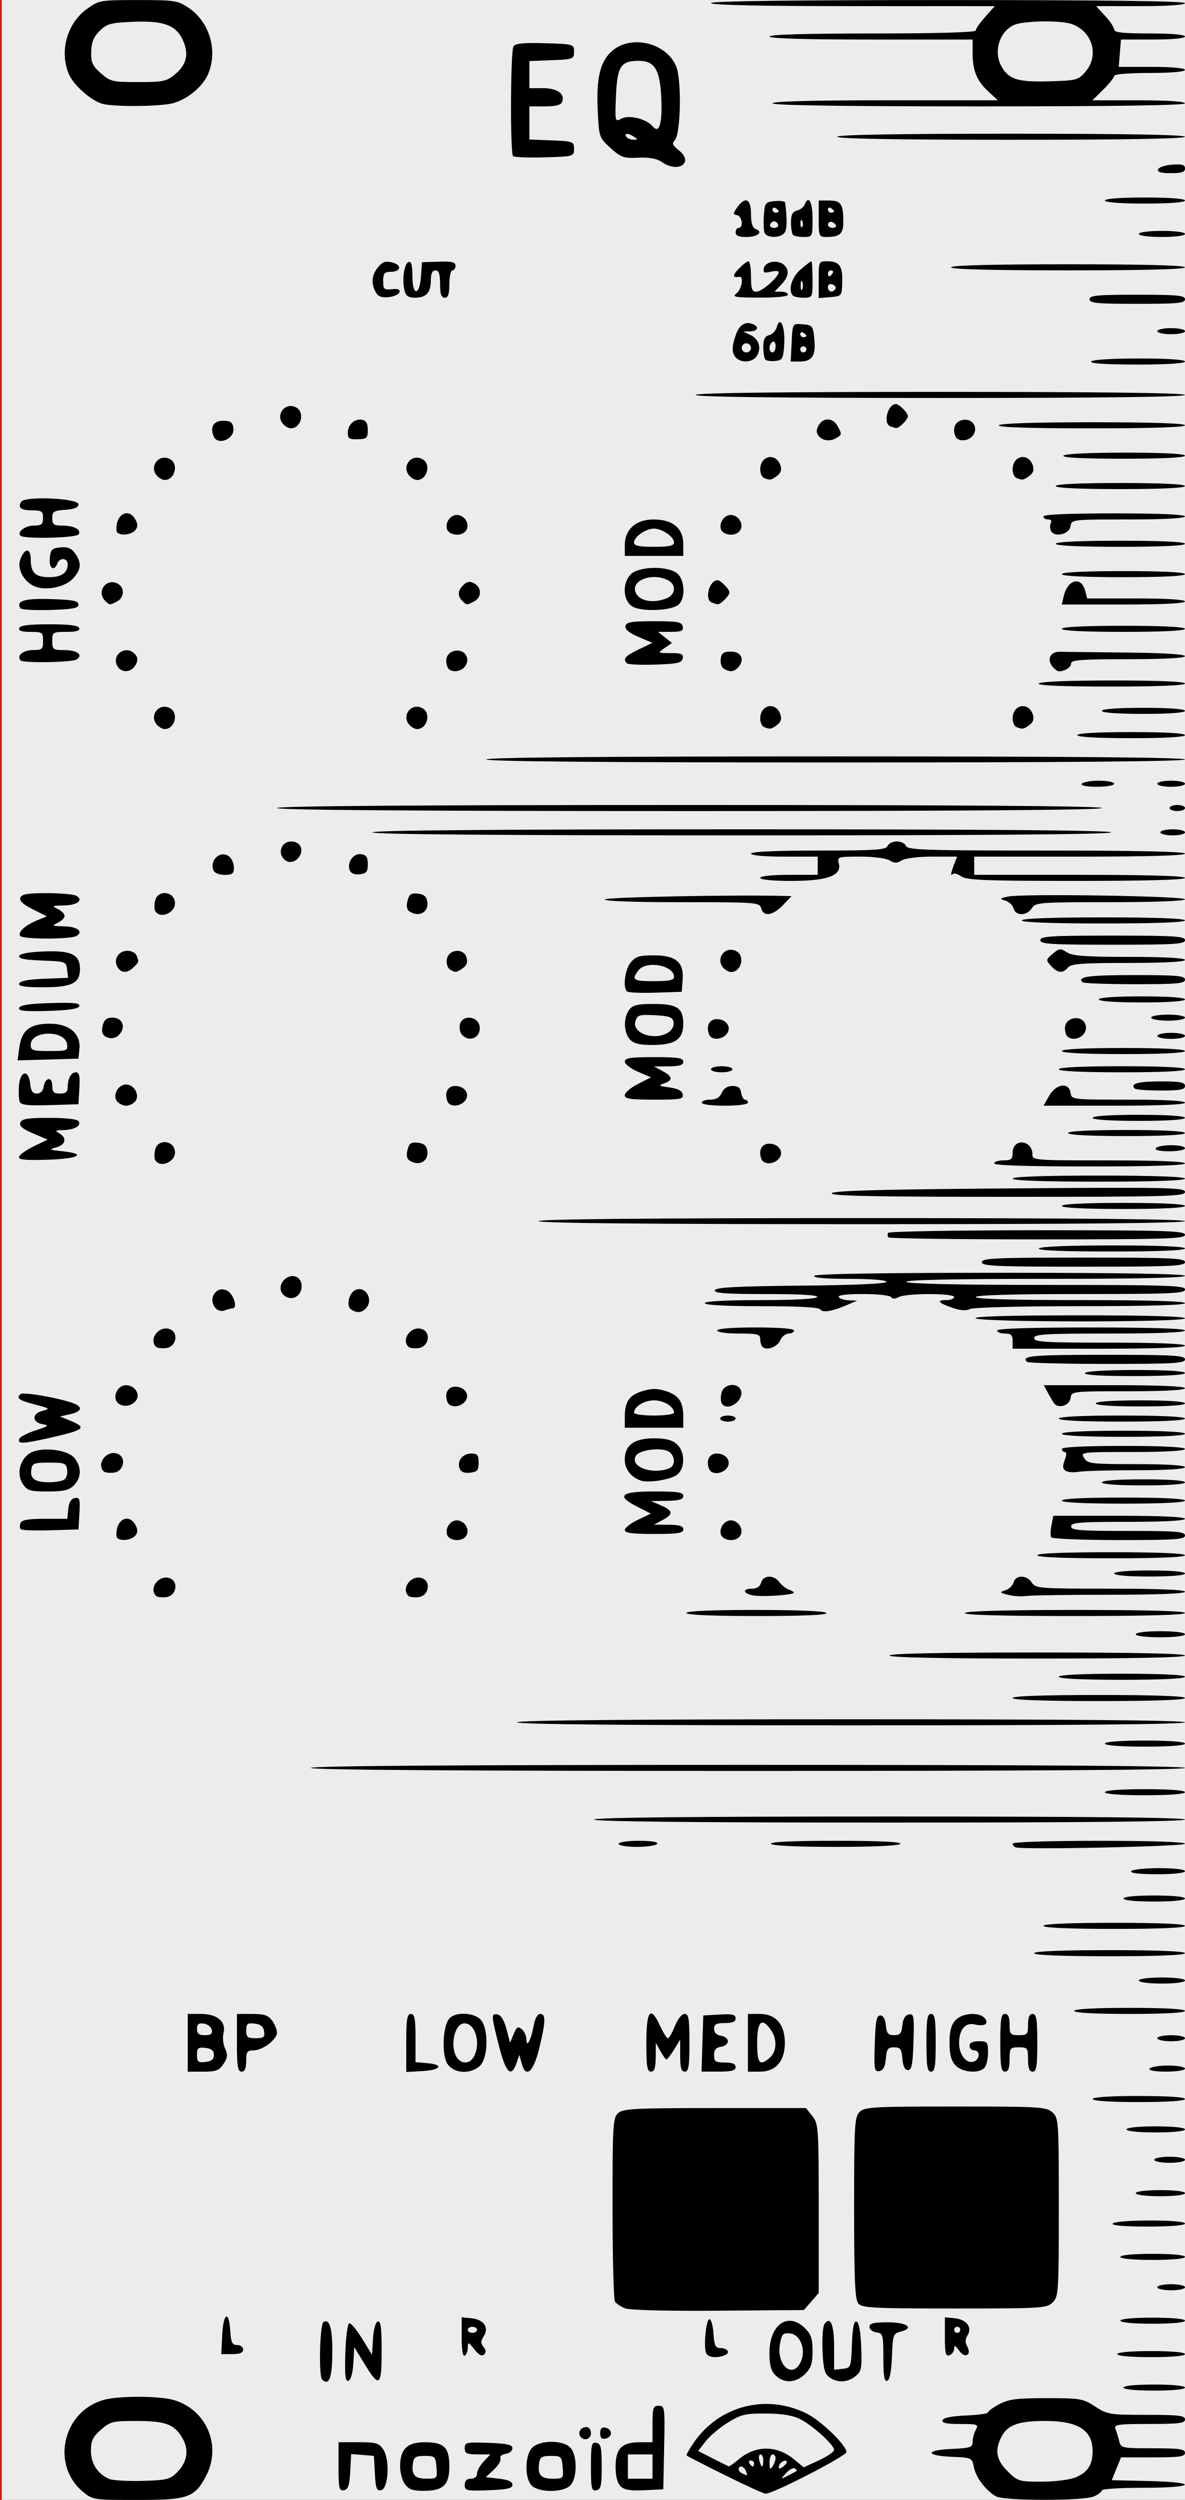 <?xml version="1.0" encoding="UTF-8" standalone="no"?>
<!-- Created with Inkscape (http://www.inkscape.org/) -->

<svg
   xmlns:dc="http://purl.org/dc/elements/1.1/"
   xmlns:cc="http://creativecommons.org/ns#"
   xmlns:rdf="http://www.w3.org/1999/02/22-rdf-syntax-ns#"
   xmlns:svg="http://www.w3.org/2000/svg"
   xmlns="http://www.w3.org/2000/svg"
   xmlns:xlink="http://www.w3.org/1999/xlink"
   xmlns:sodipodi="http://sodipodi.sourceforge.net/DTD/sodipodi-0.dtd"
   xmlns:inkscape="http://www.inkscape.org/namespaces/inkscape"
   width="60.96mm"
   height="128.5mm"
   version="1.1"
   viewBox="0 0 60.96 128.5"
   id="svg16"
   sodipodi:docname="nozori_68_EQ.svg"
   inkscape:version="0.92.3 (2405546, 2018-03-11)">
  <rect x="0" y="0" width="60.96" height="128.5" fill="#333333" stroke="none"/>
  <defs
     id="defs20">
    <linearGradient
       inkscape:collect="always"
       id="linearGradient4556">
      <stop
         style="stop-color:#000000;stop-opacity:1;"
         offset="0"
         id="stop4552" />
      <stop
         style="stop-color:#000000;stop-opacity:0;"
         offset="1"
         id="stop4554" />
    </linearGradient>
    <radialGradient
       inkscape:collect="always"
       xlink:href="#linearGradient4556"
       id="radialGradient4560"
       cx="30.633"
       cy="14.416"
       fx="30.633"
       fy="14.416"
       r="3.506"
       gradientTransform="matrix(1,0,0,0.975,0,0.358)"
       gradientUnits="userSpaceOnUse" />
  </defs>
  <sodipodi:namedview
     pagecolor="#ffffff"
     bordercolor="#666666"
     borderopacity="1"
     objecttolerance="10"
     gridtolerance="10"
     guidetolerance="10"
     inkscape:pageopacity="0"
     inkscape:pageshadow="2"
     inkscape:window-width="1920"
     inkscape:window-height="996"
     id="namedview18"
     showgrid="false"
     inkscape:zoom="1.4142136"
     inkscape:cx="-97.990465"
     inkscape:cy="277.43938"
     inkscape:window-x="0"
     inkscape:window-y="27"
     inkscape:window-maximized="1"
     inkscape:current-layer="layer10" />
  <g
     inkscape:groupmode="layer"
     id="layer3"
     inkscape:label="bg uniform"
     style="display:inline">
    <rect
       style="fill:#ececec;fill-opacity:1;fill-rule:nonzero;stroke:#f60000;stroke-width:0.247;stroke-opacity:1"
       id="rect48"
       width="61.164"
       height="128.89"
       x="-0.036"
       y="-0.142" />
    <rect
       style="fill:#000000;fill-opacity:1;fill-rule:nonzero;stroke:#00000a;stroke-width:0.265;stroke-opacity:1"
       id="rect1206"
       width="9.482"
       height="9.163"
       x="32.081"
       y="108.987" />
    <rect
       style="fill:#000000;fill-opacity:1;fill-rule:nonzero;stroke:#00000a;stroke-width:0.3;stroke-opacity:1"
       id="rect1208"
       width="9.035"
       height="8.956"
       x="44.699"
       y="109.009"
       ry="0" />
  </g>
  <g
     inkscape:groupmode="layer"
     id="layer10"
     inkscape:label="68_EQ"
     style="display:inline">
    <path
       style="fill:#000000;stroke-width:0.157"
       d="m 4.264,128.078 c -1.663,-1.38 -1.029,-4.145 1.083,-4.723 0.758,-0.208 2.794,-0.208 3.553,0 1.697,0.465 2.518,2.33 1.711,3.89 -0.588,1.136 -0.927,1.256 -3.539,1.256 -2.267,0 -2.306,-0.006 -2.808,-0.422 z m 4.832,-0.983 c 0.559,-0.551 0.648,-1.209 0.251,-1.838 -0.419,-0.664 -0.864,-0.816 -2.389,-0.816 -1.16,0 -1.293,0.034 -1.767,0.452 -0.418,0.368 -0.514,0.569 -0.514,1.08 0,0.658 0.35,1.197 0.943,1.45 0.174,0.074 0.939,0.119 1.699,0.099 1.237,-0.033 1.424,-0.078 1.778,-0.427 z m 42.138,1.221 c -0.519,-0.297 -1.027,-0.964 -1.132,-1.488 -0.1,-0.497 -0.108,-0.501 -1.153,-0.546 -1.371,-0.06 -1.36,-0.345 0.016,-0.404 0.951,-0.041 1.069,-0.081 1.069,-0.362 0,-0.173 0.074,-0.451 0.164,-0.617 0.154,-0.283 0.104,-0.302 -0.805,-0.302 -0.704,0 -0.951,-0.053 -0.903,-0.195 0.042,-0.126 0.468,-0.211 1.201,-0.241 0.624,-0.025 1.135,-0.097 1.135,-0.16 0,-0.063 0.262,-0.253 0.582,-0.423 0.485,-0.257 0.891,-0.309 2.427,-0.309 1.747,0 1.879,0.023 2.502,0.429 0.63,0.411 0.742,0.429 2.64,0.429 1.657,0 1.983,0.038 1.983,0.234 0,0.195 -0.31,0.234 -1.838,0.234 -1.616,0 -1.826,0.03 -1.741,0.249 0.053,0.137 0.14,0.418 0.192,0.625 0.093,0.367 0.135,0.376 1.741,0.376 1.357,0 1.645,0.041 1.645,0.234 0,0.193 -0.288,0.234 -1.646,0.234 h -1.646 l -0.237,0.586 -0.237,0.586 1.883,0.044 c 2.64,0.061 2.43,0.346 -0.255,0.346 -1.176,0 -2.138,0.059 -2.138,0.131 0,0.072 -0.181,0.213 -0.403,0.312 -0.529,0.237 -4.632,0.235 -5.048,-0.003 z m 4.097,-0.974 c 0.629,-0.259 0.88,-0.652 0.875,-1.369 -0.007,-1.062 -0.754,-1.533 -2.433,-1.533 -1.374,0 -1.929,0.199 -2.247,0.803 -0.368,0.701 -0.28,1.204 0.313,1.788 0.518,0.511 0.584,0.531 1.747,0.531 0.684,0 1.441,-0.096 1.745,-0.221 z m -18.043,-0.117 c -1.045,-0.521 -1.929,-0.972 -1.963,-1.004 -0.035,-0.032 0.143,-0.352 0.396,-0.711 1.31,-1.866 3.713,-2.471 5.77,-1.453 0.746,0.369 2.052,1.631 2.052,1.983 0,0.203 -3.793,2.154 -4.158,2.139 -0.108,-0.004 -1.051,-0.434 -2.096,-0.955 z m 3.692,-0.214 c 0.028,-0.023 -0.016,-0.082 -0.098,-0.131 -0.081,-0.05 -0.282,0.059 -0.446,0.241 -0.297,0.33 -0.297,0.331 0.098,0.131 0.218,-0.11 0.418,-0.219 0.446,-0.241 z m -2.606,0.006 c -0.099,-0.255 -0.374,-0.322 -0.374,-0.091 0,0.118 0.111,0.199 0.43,0.313 0.019,0.007 -0.006,-0.093 -0.057,-0.222 z m 1.524,-0.664 c 0.001,-0.107 -0.069,-0.195 -0.156,-0.195 -0.087,0 -0.157,0.193 -0.156,0.429 0.002,0.335 0.036,0.378 0.156,0.195 0.084,-0.129 0.155,-0.322 0.156,-0.429 z m 0.571,0.157 c -0.11,-0.108 -0.41,0.112 -0.41,0.3 0,0.104 0.091,0.092 0.241,-0.032 0.133,-0.109 0.209,-0.23 0.169,-0.269 z m -2.447,-0.112 c 0.867,-0.719 1.948,-0.713 2.826,0.016 l 0.497,0.412 0.782,-0.361 c 0.43,-0.199 0.782,-0.44 0.782,-0.537 0,-0.257 -1.098,-1.252 -1.742,-1.579 -0.384,-0.195 -0.922,-0.284 -1.754,-0.29 -1.066,-0.008 -1.284,0.043 -1.962,0.46 -0.419,0.258 -0.936,0.692 -1.149,0.966 l -0.387,0.498 0.765,0.393 c 0.421,0.216 0.79,0.396 0.821,0.4 0.031,0.004 0.265,-0.166 0.519,-0.377 z m 0.77,0.228 c 0,-0.086 -0.075,-0.156 -0.168,-0.156 -0.092,0 -0.124,0.07 -0.07,0.156 0.054,0.086 0.129,0.156 0.168,0.156 0.038,0 0.07,-0.07 0.07,-0.156 z M 39.267,126.471 c 0,-0.172 -0.065,-0.312 -0.144,-0.312 -0.079,0 -0.106,0.141 -0.061,0.312 0.046,0.172 0.11,0.312 0.144,0.312 0.033,0 0.061,-0.141 0.061,-0.312 z m -21.851,0.324 v -1.261 h 1.026 c 0.909,0 1.054,0.043 1.276,0.376 0.348,0.523 0.265,2.02 -0.116,2.091 -0.224,0.042 -0.277,-0.102 -0.317,-0.857 l -0.048,-0.908 -0.586,-0.048 -0.586,-0.048 -0.048,0.905 c -0.038,0.715 -0.106,0.916 -0.325,0.957 -0.245,0.046 -0.277,-0.092 -0.277,-1.209 z m 3.413,0.891 c -0.136,-0.191 -0.246,-0.597 -0.246,-0.902 0,-0.897 0.357,-1.249 1.264,-1.249 0.998,0 1.269,0.264 1.269,1.236 0,0.957 -0.317,1.262 -1.31,1.262 -0.576,0 -0.783,-0.074 -0.977,-0.347 z m 1.624,-0.863 c -0.047,-0.556 -0.077,-0.586 -0.603,-0.586 -0.459,0 -0.563,0.062 -0.606,0.363 -0.088,0.611 0.081,0.808 0.69,0.808 0.56,0 0.568,-0.009 0.52,-0.586 z m 1.455,0.904 c 0,-0.215 0.103,-0.319 0.317,-0.319 0.191,0 0.317,-0.104 0.317,-0.263 0,-0.145 0.155,-0.426 0.344,-0.625 l 0.344,-0.361 h -0.661 c -0.56,0 -0.661,-0.049 -0.661,-0.319 0,-0.298 0.082,-0.316 1.227,-0.273 0.965,0.036 1.227,0.096 1.227,0.28 0,0.129 -0.156,0.256 -0.348,0.283 -0.199,0.028 -0.315,0.131 -0.272,0.242 0.041,0.106 -0.112,0.365 -0.34,0.576 l -0.415,0.383 0.688,0.078 c 0.47,0.053 0.688,0.152 0.688,0.312 0,0.184 -0.262,0.244 -1.227,0.28 -1.145,0.043 -1.227,0.024 -1.227,-0.273 z m 3.429,0.02 c -0.333,-0.362 -0.341,-1.407 -0.016,-1.866 0.326,-0.459 1.624,-0.498 2.025,-0.061 0.369,0.402 0.352,1.616 -0.028,1.954 -0.408,0.364 -1.639,0.347 -1.982,-0.027 z m 1.608,-0.924 c -0.047,-0.556 -0.077,-0.586 -0.603,-0.586 -0.459,0 -0.563,0.062 -0.606,0.363 -0.088,0.611 0.081,0.808 0.69,0.808 0.56,0 0.568,-0.009 0.52,-0.586 z m 1.455,-0.039 c 0,-1.127 0.032,-1.266 0.277,-1.219 0.234,0.044 0.277,0.232 0.277,1.219 0,0.987 -0.043,1.175 -0.277,1.219 -0.246,0.047 -0.277,-0.092 -0.277,-1.219 z m 1.523,1.011 c -0.164,-0.162 -0.256,-0.52 -0.256,-0.998 0,-0.934 0.322,-1.262 1.24,-1.262 h 0.66 v -0.937 c 0,-0.837 0.034,-0.937 0.321,-0.937 0.309,0 0.32,0.08 0.277,2.147 l -0.044,2.147 -0.971,0.046 c -0.73,0.035 -1.035,-0.017 -1.227,-0.206 z m 1.644,-1.011 V 126.159 H 32.933 32.3 v 0.625 0.625 h 0.633 0.633 z m -3.721,-1.561 c -0.133,-0.211 0.046,-0.468 0.326,-0.468 0.125,0 0.228,0.141 0.228,0.312 0,0.323 -0.382,0.431 -0.554,0.156 z m 1.029,-0.156 c 0,-0.235 0.083,-0.319 0.277,-0.283 0.152,0.029 0.277,0.156 0.277,0.283 0,0.126 -0.125,0.254 -0.277,0.283 -0.194,0.037 -0.277,-0.047 -0.277,-0.283 z m 26.918,-2.342 c 0,-0.094 0.633,-0.156 1.583,-0.156 0.95,0 1.583,0.062 1.583,0.156 0,0.094 -0.633,0.156 -1.583,0.156 -0.95,0 -1.583,-0.062 -1.583,-0.156 z m -41.222,-0.416 c -0.183,-0.181 -0.12,-2.835 0.07,-2.951 0.304,-0.185 0.452,0.284 0.455,1.442 0.003,1.405 -0.159,1.87 -0.525,1.509 z m 1.195,-1.365 c 0.026,-0.842 0.115,-1.51 0.204,-1.525 0.087,-0.014 0.386,0.345 0.664,0.799 l 0.506,0.825 0.048,-0.825 c 0.028,-0.484 0.13,-0.851 0.246,-0.889 0.15,-0.049 0.198,0.323 0.198,1.523 0,1.836 -0.113,1.915 -0.899,0.625 l -0.508,-0.834 -0.049,0.834 c -0.03,0.505 -0.129,0.86 -0.253,0.9 -0.159,0.052 -0.194,-0.265 -0.158,-1.433 z m 22.134,1.157 c -0.238,-0.235 -0.317,-0.52 -0.317,-1.15 0,-1.471 0.955,-2.138 1.828,-1.277 0.311,0.307 0.389,0.542 0.389,1.178 0,0.636 -0.078,0.872 -0.389,1.178 -0.471,0.464 -1.083,0.493 -1.511,0.071 z m 1.294,-0.699 c 0.281,-0.608 -0.01,-1.396 -0.538,-1.457 -0.372,-0.043 -0.434,0.017 -0.529,0.519 -0.209,1.099 0.646,1.85 1.067,0.938 z m 1.472,0.793 c -0.242,-0.174 -0.314,-0.452 -0.353,-1.366 -0.027,-0.631 0.016,-1.244 0.097,-1.363 0.304,-0.444 0.499,0.015 0.499,1.172 v 1.172 l 0.435,-0.049 c 0.429,-0.049 0.436,-0.067 0.482,-1.27 0.033,-0.868 0.102,-1.203 0.238,-1.158 0.122,0.04 0.208,0.508 0.238,1.299 0.042,1.109 0.012,1.265 -0.295,1.51 -0.412,0.33 -0.93,0.351 -1.341,0.054 z m 2.776,-1.006 c 0,-1.179 -0.021,-1.254 -0.356,-1.301 -0.196,-0.027 -0.356,-0.155 -0.356,-0.284 0,-0.182 0.21,-0.234 0.937,-0.234 0.988,0 1.4,0.296 0.664,0.478 -0.379,0.094 -0.403,0.163 -0.447,1.281 -0.03,0.773 -0.114,1.205 -0.244,1.247 -0.147,0.048 -0.198,-0.255 -0.198,-1.187 z M 23.749,120.147 v -1.034 l 0.499,0.049 c 0.64,0.063 0.923,0.471 0.639,0.919 -0.162,0.256 -0.165,0.374 -0.013,0.554 0.132,0.157 0.141,0.279 0.029,0.389 -0.112,0.11 -0.269,0.028 -0.5,-0.262 -0.309,-0.387 -0.337,-0.396 -0.337,-0.098 0,0.178 -0.071,0.368 -0.158,0.421 -0.099,0.061 -0.158,-0.288 -0.158,-0.937 z m 0.792,-0.39 c 0,-0.086 -0.107,-0.156 -0.238,-0.156 -0.131,0 -0.238,0.07 -0.238,0.156 0,0.086 0.107,0.156 0.238,0.156 0.131,0 0.238,-0.07 0.238,-0.156 z m 11.782,1.19 c -0.137,-0.351 0.001,-1.737 0.173,-1.737 0.087,0 0.18,0.334 0.207,0.742 0.039,0.606 0.103,0.742 0.347,0.742 0.391,0 0.543,0.253 0.224,0.374 -0.424,0.16 -0.863,0.105 -0.951,-0.121 z m 12.286,-0.815 v -1.02 l 0.499,0.049 c 0.614,0.06 0.924,0.47 0.665,0.878 -0.123,0.194 -0.13,0.372 -0.022,0.562 0.258,0.455 -0.106,0.655 -0.411,0.226 -0.19,-0.268 -0.256,-0.296 -0.256,-0.108 0,0.139 -0.107,0.293 -0.238,0.342 -0.196,0.074 -0.238,-0.088 -0.238,-0.93 z m 0.792,-0.376 c 0,-0.086 -0.071,-0.156 -0.158,-0.156 -0.087,0 -0.158,0.07 -0.158,0.156 0,0.086 0.071,0.156 0.158,0.156 0.087,0 0.158,-0.07 0.158,-0.156 z m 8.075,1.249 c 0,-0.095 0.686,-0.156 1.742,-0.156 1.056,0 1.742,0.061 1.742,0.156 0,0.095 -0.686,0.156 -1.742,0.156 -1.056,0 -1.742,-0.061 -1.742,-0.156 z m -46.045,-0.976 c 0.055,-1.145 0.342,-1.308 0.412,-0.234 0.04,0.614 0.101,0.742 0.356,0.742 0.169,0 0.308,0.105 0.308,0.234 0,0.164 -0.168,0.234 -0.562,0.234 H 11.383 Z m 46.204,-0.742 c 0,-0.094 0.66,-0.156 1.663,-0.156 1.003,0 1.663,0.062 1.663,0.156 0,0.094 -0.66,0.156 -1.663,0.156 -1.003,0 -1.663,-0.062 -1.663,-0.156 z m -25.489,-0.638 c -0.215,-0.087 -0.446,-0.243 -0.512,-0.346 -0.066,-0.103 -0.122,-2.267 -0.123,-4.808 -0.002,-4.28 0.019,-4.64 0.287,-4.879 0.256,-0.228 0.837,-0.258 4.976,-0.258 h 4.687 l 0.328,0.411 c 0.314,0.394 0.328,0.597 0.328,4.753 v 4.342 l -0.382,0.438 -0.382,0.438 -4.408,0.034 c -2.706,0.021 -4.559,-0.028 -4.799,-0.125 z m 6.617,-1.144 c 0.874,-0.437 1.846,-1.43 2.21,-2.257 0.391,-0.889 0.332,-2.588 -0.122,-3.518 -0.758,-1.554 -2.08,-2.434 -3.84,-2.559 -1.335,-0.095 -2.272,0.227 -3.25,1.116 -0.933,0.848 -1.333,1.671 -1.425,2.928 -0.091,1.245 0.221,2.304 0.927,3.149 0.533,0.637 1.631,1.334 2.415,1.533 0.814,0.206 2.256,0.023 3.085,-0.391 z m 5.392,0.898 c -0.173,-0.206 -0.217,-1.197 -0.217,-4.913 0,-4.26 0.024,-4.678 0.283,-4.933 0.259,-0.255 0.68,-0.279 4.932,-0.279 4.349,0 4.67,0.019 4.982,0.297 0.324,0.289 0.333,0.42 0.333,4.879 0,4.374 -0.014,4.596 -0.317,4.894 -0.303,0.298 -0.528,0.312 -5.048,0.312 -4.207,0 -4.755,-0.029 -4.948,-0.258 z m 6.865,-0.8 c 2.925,-1.276 3.595,-4.906 1.32,-7.149 -2.188,-2.158 -5.725,-1.618 -7.129,1.088 -0.935,1.802 -0.527,3.925 1.018,5.301 1.332,1.187 3.15,1.475 4.79,0.76 z m 8.515,-0.035 c 0,-0.086 0.321,-0.156 0.713,-0.156 0.392,0 0.713,0.07 0.713,0.156 0,0.086 -0.321,0.156 -0.713,0.156 -0.392,0 -0.713,-0.07 -0.713,-0.156 z m -1.9,-1.561 c 0,-0.094 0.66,-0.156 1.663,-0.156 1.003,0 1.663,0.062 1.663,0.156 0,0.094 -0.66,0.156 -1.663,0.156 -1.003,0 -1.663,-0.062 -1.663,-0.156 z M 57.239,114.293 c 0.056,-0.089 0.873,-0.156 1.909,-0.156 1.102,0 1.812,0.061 1.812,0.156 0,0.096 -0.742,0.156 -1.909,0.156 -1.233,0 -1.875,-0.055 -1.812,-0.156 z m 1.188,-1.561 c 0,-0.091 0.528,-0.156 1.267,-0.156 0.739,0 1.267,0.065 1.267,0.156 0,0.091 -0.528,0.156 -1.267,0.156 -0.739,0 -1.267,-0.065 -1.267,-0.156 z m 0.95,-1.717 c 0,-0.086 0.356,-0.156 0.792,-0.156 0.435,0 0.792,0.07 0.792,0.156 0,0.086 -0.356,0.156 -0.792,0.156 -0.435,0 -0.792,-0.07 -0.792,-0.156 z m -1.425,-1.561 c 0,-0.093 0.607,-0.156 1.504,-0.156 0.897,0 1.504,0.063 1.504,0.156 0,0.093 -0.607,0.156 -1.504,0.156 -0.897,0 -1.504,-0.063 -1.504,-0.156 z m -1.742,-1.561 c 0,-0.097 0.897,-0.156 2.375,-0.156 1.478,0 2.375,0.059 2.375,0.156 0,0.097 -0.897,0.156 -2.375,0.156 -1.478,0 -2.375,-0.059 -2.375,-0.156 z M 9.657,105.002 v -1.483 h 0.688 c 0.838,0 1.303,0.404 1.151,1 -0.054,0.213 -0.017,0.564 0.083,0.781 0.147,0.318 0.131,0.468 -0.082,0.79 -0.224,0.337 -0.382,0.397 -1.052,0.397 H 9.657 Z m 1.346,0.625 c 0,-0.225 -0.122,-0.326 -0.435,-0.362 -0.377,-0.043 -0.435,0.005 -0.435,0.362 0,0.356 0.058,0.405 0.435,0.362 0.313,-0.035 0.435,-0.137 0.435,-0.362 z m -0.109,-1.288 c -0.029,-0.15 -0.212,-0.296 -0.407,-0.323 -0.269,-0.038 -0.355,0.028 -0.355,0.273 0,0.243 0.101,0.323 0.407,0.323 0.303,0 0.394,-0.07 0.355,-0.273 z m 1.296,0.664 v -1.483 h 0.783 c 0.629,0 0.831,0.068 1.029,0.347 0.136,0.191 0.246,0.467 0.246,0.613 0,0.354 -0.74,0.913 -1.209,0.913 -0.322,0 -0.375,0.076 -0.375,0.546 0,0.382 -0.072,0.546 -0.238,0.546 -0.194,0 -0.238,-0.269 -0.238,-1.483 z m 1.397,-0.586 c -0.036,-0.252 -0.174,-0.365 -0.486,-0.401 -0.375,-0.043 -0.435,0.006 -0.435,0.351 0,0.343 0.07,0.401 0.486,0.401 0.413,0 0.478,-0.052 0.435,-0.351 z m 7.312,0.594 c 0,-1.222 0.043,-1.491 0.238,-1.491 0.191,0 0.238,0.242 0.238,1.24 v 1.24 l 0.594,0.049 c 0.882,0.072 0.718,0.354 -0.238,0.408 l -0.831,0.047 z m 2.122,1.083 c -0.304,-0.458 -0.249,-1.931 0.087,-2.331 0.322,-0.383 1.362,-0.318 1.662,0.103 0.371,0.522 0.329,1.914 -0.07,2.307 -0.468,0.462 -1.346,0.42 -1.678,-0.08 z m 1.356,-0.378 c 0.395,-0.728 0.038,-1.816 -0.559,-1.704 -0.402,0.076 -0.636,0.989 -0.404,1.577 0.2,0.507 0.72,0.576 0.963,0.127 z m 1.292,-0.551 c -0.406,-1.595 -0.409,-1.682 -0.066,-1.617 0.17,0.032 0.338,0.311 0.453,0.753 l 0.183,0.702 0.183,-0.446 c 0.152,-0.371 0.223,-0.414 0.418,-0.254 0.129,0.106 0.237,0.342 0.24,0.524 0.007,0.477 0.241,0.031 0.378,-0.722 0.066,-0.36 0.195,-0.586 0.337,-0.586 0.292,0 0.278,0.402 -0.062,1.794 -0.294,1.206 -0.685,1.534 -0.896,0.751 l -0.118,-0.437 -0.152,0.429 c -0.271,0.766 -0.545,0.494 -0.898,-0.892 z m 7.581,-0.162 c 0,-1.677 0.218,-1.94 0.713,-0.859 0.157,0.343 0.335,0.625 0.396,0.625 0.061,0 0.222,-0.281 0.359,-0.625 0.144,-0.362 0.354,-0.625 0.499,-0.625 0.211,0 0.25,0.235 0.25,1.483 0,1.214 -0.043,1.483 -0.238,1.483 -0.181,0 -0.238,-0.195 -0.238,-0.82 l -6.33e-4,-0.82 -0.314,0.507 c -0.173,0.279 -0.348,0.507 -0.39,0.507 -0.042,0 -0.183,-0.193 -0.313,-0.429 l -0.236,-0.429 -0.006,0.742 c -0.005,0.552 -0.067,0.742 -0.244,0.742 -0.194,0 -0.238,-0.269 -0.238,-1.483 z m 2.884,0.039 0.046,-1.444 0.831,-0.047 c 0.666,-0.038 0.831,9.3e-4 0.831,0.195 0,0.173 -0.159,0.242 -0.554,0.242 -0.442,0 -0.554,0.061 -0.554,0.301 0,0.194 0.127,0.319 0.356,0.351 0.196,0.027 0.356,0.155 0.356,0.284 0,0.129 -0.16,0.257 -0.356,0.284 -0.258,0.036 -0.356,0.155 -0.356,0.429 0,0.33 0.073,0.379 0.554,0.379 0.387,0 0.554,0.071 0.554,0.234 0,0.18 -0.203,0.234 -0.877,0.234 h -0.877 z m 2.341,-0.039 v -1.483 h 0.622 c 0.814,0 1.278,0.539 1.278,1.483 0,0.944 -0.465,1.483 -1.278,1.483 H 38.475 Z m 1.136,0.756 c 0.354,-0.316 0.374,-0.959 0.043,-1.424 -0.47,-0.662 -0.704,-0.44 -0.704,0.668 0,1.075 0.133,1.227 0.66,0.756 z m 5.39,-0.705 c 0.037,-1.171 0.092,-1.457 0.283,-1.457 0.152,0 0.255,0.182 0.287,0.507 0.041,0.416 0.117,0.507 0.425,0.507 0.308,0 0.385,-0.091 0.425,-0.506 0.033,-0.338 0.144,-0.524 0.333,-0.559 0.258,-0.048 0.279,0.076 0.238,1.404 -0.037,1.171 -0.092,1.457 -0.283,1.457 -0.16,0 -0.254,-0.191 -0.287,-0.586 -0.042,-0.499 -0.105,-0.586 -0.426,-0.586 -0.321,0 -0.384,0.087 -0.426,0.584 -0.035,0.414 -0.132,0.6 -0.332,0.637 -0.258,0.048 -0.279,-0.076 -0.238,-1.404 z m 2.658,-0.052 c 0,-1.214 0.043,-1.483 0.238,-1.483 0.194,0 0.238,0.269 0.238,1.483 0,1.214 -0.043,1.483 -0.238,1.483 -0.194,0 -0.238,-0.269 -0.238,-1.483 z m 1.489,1.155 c -0.217,-0.236 -0.302,-0.561 -0.302,-1.155 0,-0.593 0.085,-0.919 0.302,-1.155 0.35,-0.382 1.225,-0.445 1.508,-0.108 0.241,0.286 -0.009,0.444 -0.507,0.321 -0.489,-0.121 -0.811,0.26 -0.811,0.959 0,0.605 0.39,1.088 0.764,0.946 0.318,-0.12 0.328,-0.573 0.012,-0.573 -0.131,0 -0.238,-0.105 -0.238,-0.234 0,-0.156 0.158,-0.234 0.475,-0.234 0.444,0 0.475,0.038 0.475,0.593 0,0.326 -0.086,0.678 -0.19,0.781 -0.309,0.304 -1.152,0.224 -1.488,-0.141 z m 2.311,-1.155 c 0,-1.214 0.043,-1.483 0.238,-1.483 0.166,0 0.238,0.165 0.238,0.546 0,0.503 0.038,0.546 0.475,0.546 0.437,0 0.475,-0.043 0.475,-0.546 0,-0.382 0.072,-0.546 0.238,-0.546 0.194,0 0.238,0.269 0.238,1.483 0,1.214 -0.043,1.483 -0.238,1.483 -0.172,0 -0.238,-0.173 -0.238,-0.625 0,-0.59 -0.026,-0.625 -0.475,-0.625 -0.449,0 -0.475,0.035 -0.475,0.625 0,0.451 -0.066,0.625 -0.238,0.625 -0.194,0 -0.238,-0.269 -0.238,-1.483 z m 7.68,1.327 c 0.054,-0.086 0.486,-0.156 0.959,-0.156 0.474,0 0.862,0.07 0.862,0.156 0,0.087 -0.425,0.156 -0.959,0.156 -0.599,0 -0.923,-0.059 -0.862,-0.156 z m 0.396,-1.561 c 0,-0.086 0.321,-0.156 0.713,-0.156 0.392,0 0.713,0.07 0.713,0.156 0,0.086 -0.321,0.156 -0.713,0.156 -0.392,0 -0.713,-0.07 -0.713,-0.156 z m -4.275,-1.405 c 0,-0.098 1.056,-0.156 2.85,-0.156 1.795,0 2.85,0.058 2.85,0.156 0,0.098 -1.056,0.156 -2.85,0.156 -1.795,0 -2.85,-0.058 -2.85,-0.156 z m 3.325,-1.561 c 0,-0.09 0.501,-0.156 1.188,-0.156 0.686,0 1.188,0.066 1.188,0.156 0,0.09 -0.501,0.156 -1.188,0.156 -0.686,0 -1.188,-0.066 -1.188,-0.156 z m -5.384,-1.405 c 0,-0.1 1.399,-0.156 3.879,-0.156 2.481,0 3.879,0.056 3.879,0.156 0,0.1 -1.399,0.156 -3.879,0.156 -2.481,0 -3.879,-0.056 -3.879,-0.156 z m 0.475,-1.405 c 0,-0.1 1.32,-0.156 3.642,-0.156 2.322,0 3.642,0.057 3.642,0.156 0,0.1 -1.32,0.156 -3.642,0.156 -2.322,0 -3.642,-0.057 -3.642,-0.156 z m 4.117,-1.405 c 0,-0.094 0.633,-0.156 1.583,-0.156 0.95,0 1.583,0.062 1.583,0.156 0,0.094 -0.633,0.156 -1.583,0.156 -0.95,0 -1.583,-0.062 -1.583,-0.156 z m 0.396,-1.405 c 0.054,-0.086 0.699,-0.156 1.434,-0.156 0.785,0 1.337,0.064 1.337,0.156 0,0.093 -0.584,0.156 -1.434,0.156 -0.916,0 -1.399,-0.056 -1.337,-0.156 z m -5.939,-1.223 c -0.087,-0.029 -0.157,-0.116 -0.157,-0.195 0,-0.083 1.852,-0.143 4.434,-0.143 2.754,0 4.434,0.057 4.434,0.151 0,0.139 -8.316,0.317 -8.71,0.187 z M 31.825,94.776 c 0,-0.088 0.452,-0.156 1.039,-0.156 0.652,0 1.002,0.058 0.941,0.156 -0.054,0.086 -0.521,0.156 -1.039,0.156 -0.522,0 -0.941,-0.07 -0.941,-0.156 z m 7.838,0 c -0.064,-0.102 1.083,-0.156 3.325,-0.156 2.242,0 3.389,0.054 3.325,0.156 -0.06,0.096 -1.344,0.156 -3.325,0.156 -1.981,0 -3.265,-0.06 -3.325,-0.156 z M 30.558,93.527 c 0,-0.103 5.173,-0.156 15.201,-0.156 10.028,0 15.201,0.053 15.201,0.156 0,0.103 -5.173,0.156 -15.201,0.156 -10.028,0 -15.201,-0.053 -15.201,-0.156 z m 26.285,-1.405 c 0,-0.096 0.792,-0.156 2.058,-0.156 1.267,0 2.058,0.06 2.058,0.156 0,0.096 -0.792,0.156 -2.058,0.156 -1.267,0 -2.058,-0.06 -2.058,-0.156 z m -40.852,-1.249 c 0,-0.103 7.6,-0.156 22.485,-0.156 14.884,0 22.485,0.053 22.485,0.156 0,0.103 -7.6,0.156 -22.485,0.156 -14.884,0 -22.485,-0.053 -22.485,-0.156 z m 40.852,-1.249 c 0,-0.096 0.792,-0.156 2.058,-0.156 1.267,0 2.058,0.06 2.058,0.156 0,0.096 -0.792,0.156 -2.058,0.156 -1.267,0 -2.058,-0.06 -2.058,-0.156 z M 26.599,88.53 c 0,-0.103 5.832,-0.156 17.18,-0.156 11.348,0 17.18,0.053 17.18,0.156 0,0.103 -5.832,0.156 -17.18,0.156 -11.348,0 -17.18,-0.053 -17.18,-0.156 z M 52.093,87.281 c 0,-0.1 1.583,-0.156 4.434,-0.156 2.85,0 4.434,0.056 4.434,0.156 0,0.1 -1.583,0.156 -4.434,0.156 -2.85,0 -4.434,-0.056 -4.434,-0.156 z m 2.375,-1.093 c 0,-0.099 1.188,-0.156 3.246,-0.156 2.058,0 3.246,0.057 3.246,0.156 0,0.099 -1.188,0.156 -3.246,0.156 -2.058,0 -3.246,-0.057 -3.246,-0.156 z M 45.759,85.096 c 0,-0.102 2.639,-0.156 7.6,-0.156 4.961,0 7.6,0.054 7.6,0.156 0,0.102 -2.639,0.156 -7.6,0.156 -4.961,0 -7.6,-0.054 -7.6,-0.156 z m 12.667,-1.093 c 0,-0.091 0.528,-0.156 1.267,-0.156 0.739,0 1.267,0.065 1.267,0.156 0,0.091 -0.528,0.156 -1.267,0.156 -0.739,0 -1.267,-0.065 -1.267,-0.156 z M 35.308,82.91 c 0,-0.099 1.29,-0.156 3.553,-0.156 2.198,0 3.591,0.06 3.651,0.156 0.064,0.102 -1.16,0.156 -3.553,0.156 -2.329,0 -3.651,-0.057 -3.651,-0.156 z m 14.33,0 c 0.062,-0.099 2.139,-0.156 5.71,-0.156 3.636,0 5.612,0.055 5.612,0.156 0,0.101 -2.009,0.156 -5.71,0.156 -3.766,0 -5.676,-0.053 -5.612,-0.156 z M 8.028,82.032 c -0.39,-0.385 0.133,-1.089 0.68,-0.917 0.505,0.158 0.376,0.92 -0.166,0.982 -0.221,0.025 -0.453,-0.004 -0.515,-0.065 z m 12.984,0 c -0.39,-0.385 0.133,-1.089 0.68,-0.917 0.505,0.158 0.376,0.92 -0.166,0.982 -0.221,0.025 -0.453,-0.004 -0.515,-0.065 z m 17.819,-0.014 c -0.593,-0.074 -0.701,-0.357 -0.137,-0.357 0.244,0 0.407,-0.11 0.46,-0.312 0.104,-0.393 0.656,-0.41 0.935,-0.029 0.114,0.156 0.342,0.333 0.507,0.394 0.165,0.061 0.272,0.135 0.238,0.165 -0.122,0.107 -1.497,0.202 -2.002,0.139 z m 13.024,-0.041 c -0.44,-0.117 -0.45,-0.134 -0.133,-0.236 0.188,-0.06 0.377,-0.243 0.421,-0.407 0.104,-0.394 0.684,-0.385 0.937,0.014 0.189,0.298 0.369,0.312 4.039,0.312 2.455,0 3.841,0.056 3.841,0.156 0,0.1 -1.392,0.156 -3.86,0.156 -2.123,0 -4.064,0.029 -4.315,0.065 -0.25,0.036 -0.669,0.008 -0.93,-0.061 z m 5.463,-1.097 c 0,-0.095 0.713,-0.156 1.821,-0.156 1.108,0 1.821,0.061 1.821,0.156 0,0.095 -0.713,0.156 -1.821,0.156 -1.108,0 -1.821,-0.061 -1.821,-0.156 z m -3.959,-0.937 c 0,-0.1 1.372,-0.156 3.8,-0.156 2.428,0 3.8,0.056 3.8,0.156 0,0.1 -1.372,0.156 -3.8,0.156 -2.428,0 -3.8,-0.056 -3.8,-0.156 z M 5.996,78.967 c -0.08,-0.829 0.614,-1.239 0.974,-0.576 0.13,0.239 0.126,0.38 -0.014,0.546 -0.232,0.276 -0.935,0.297 -0.96,0.029 z m 17.01,-0.06 c -0.131,-0.337 0.15,-0.759 0.505,-0.759 0.155,0 0.355,0.113 0.443,0.252 0.242,0.378 0.018,0.763 -0.443,0.763 -0.23,0 -0.449,-0.111 -0.505,-0.255 z m 14.092,0 c -0.131,-0.337 0.15,-0.759 0.505,-0.759 0.155,0 0.355,0.113 0.443,0.252 0.242,0.378 0.018,0.763 -0.443,0.763 -0.23,0 -0.449,-0.111 -0.505,-0.255 z m 16.983,0.115 c -0.048,-0.077 -0.044,-0.358 0.01,-0.625 l 0.098,-0.484 h 3.385 c 2.151,0 3.385,0.057 3.385,0.156 0,0.098 -1.082,0.156 -2.929,0.156 -2.498,0 -2.929,0.034 -2.929,0.234 0,0.2 0.431,0.234 2.929,0.234 2.498,0 2.929,0.034 2.929,0.234 0,0.201 -0.483,0.234 -3.395,0.234 -1.867,0 -3.435,-0.063 -3.483,-0.14 z m -21.94,-0.376 c 0,-0.112 0.302,-0.348 0.671,-0.524 l 0.671,-0.321 -0.671,-0.338 c -1.141,-0.574 -0.905,-0.8 0.833,-0.8 1.232,0 1.504,0.042 1.504,0.234 0,0.177 -0.204,0.237 -0.831,0.247 l -0.831,0.013 0.515,0.222 c 0.629,0.271 0.648,0.452 0.079,0.756 l -0.435,0.233 0.752,0.006 c 0.56,0.005 0.752,0.066 0.752,0.24 0,0.192 -0.273,0.234 -1.504,0.234 -1.13,0 -1.504,-0.051 -1.504,-0.203 z M 1.07,78.606 c -0.055,-0.054 -0.062,-0.197 -0.015,-0.318 0.062,-0.16 0.396,-0.219 1.246,-0.219 h 1.161 l 0.05,-0.506 c 0.033,-0.34 0.143,-0.524 0.335,-0.56 0.251,-0.047 0.28,0.047 0.238,0.779 l -0.048,0.833 -1.433,0.044 c -0.788,0.024 -1.478,2.8e-5 -1.533,-0.054 z M 54.626,77.133 c 0,-0.099 1.161,-0.156 3.167,-0.156 2.006,0 3.167,0.057 3.167,0.156 0,0.099 -1.161,0.156 -3.167,0.156 -2.006,0 -3.167,-0.057 -3.167,-0.156 z M 1.168,76.269 c -0.341,-0.513 -0.131,-1.313 0.419,-1.6 0.599,-0.312 1.889,-0.154 2.241,0.275 0.376,0.458 0.364,1.02 -0.03,1.408 -0.251,0.248 -0.528,0.312 -1.342,0.312 -0.923,0 -1.052,-0.04 -1.288,-0.395 z m 2.13,-0.21 c 0.116,-0.073 0.188,-0.3 0.158,-0.505 -0.049,-0.341 -0.127,-0.373 -0.924,-0.373 -0.797,0 -0.875,0.031 -0.924,0.373 -0.065,0.456 0.197,0.637 0.924,0.637 0.305,0 0.649,-0.06 0.766,-0.132 z M 56.684,76.196 c 0,-0.096 0.818,-0.156 2.138,-0.156 1.32,0 2.138,0.06 2.138,0.156 0,0.096 -0.818,0.156 -2.138,0.156 -1.32,0 -2.138,-0.06 -2.138,-0.156 z M 32.933,76.093 c -0.505,-0.2 -0.792,-0.588 -0.792,-1.068 0,-0.743 0.482,-1.093 1.504,-1.093 0.602,0 0.932,0.084 1.171,0.297 0.419,0.373 0.442,1.196 0.045,1.551 -0.306,0.273 -1.529,0.471 -1.928,0.313 z m 1.491,-0.617 c 0.312,-0.118 0.326,-0.586 0.025,-0.832 -0.324,-0.265 -1.526,-0.145 -1.728,0.173 -0.357,0.561 0.79,1.006 1.704,0.66 z M 5.336,75.631 c -0.39,-0.385 0.133,-1.089 0.68,-0.917 0.505,0.158 0.376,0.92 -0.166,0.982 -0.221,0.025 -0.453,-0.004 -0.515,-0.065 z M 23.644,75.483 c -0.148,-0.38 0.155,-0.77 0.598,-0.77 0.315,0 0.379,0.079 0.379,0.468 0,0.395 -0.068,0.476 -0.436,0.518 -0.297,0.034 -0.469,-0.035 -0.54,-0.216 z m 12.833,0.02 c -0.169,-0.433 0.011,-0.79 0.399,-0.79 0.499,0 0.782,0.433 0.501,0.768 -0.26,0.309 -0.784,0.322 -0.9,0.022 z m 18.34,0.099 c -0.152,-0.1 -0.163,-0.24 -0.044,-0.551 0.103,-0.266 0.105,-0.416 0.006,-0.416 -0.085,0 -0.154,-0.07 -0.154,-0.156 0,-0.099 1.161,-0.156 3.167,-0.156 2.006,0 3.167,0.057 3.167,0.156 0,0.098 -1.003,0.156 -2.693,0.156 -2.654,0 -2.69,0.005 -2.495,0.312 0.184,0.291 0.369,0.312 2.693,0.312 1.558,0 2.495,0.059 2.495,0.156 0,0.098 -0.943,0.156 -2.514,0.156 -1.383,0 -2.719,0.037 -2.969,0.082 -0.25,0.045 -0.547,0.022 -0.659,-0.052 z M 0.986,73.971 C 1.021,73.864 1.401,73.662 1.83,73.524 2.48,73.313 2.545,73.261 2.216,73.211 1.65,73.125 1.618,72.671 2.167,72.525 2.592,72.412 2.579,72.399 1.845,72.207 0.966,71.976 0.827,71.881 1.05,71.661 c 0.151,-0.149 2.478,0.292 2.9,0.549 0.303,0.184 0.17,0.368 -0.35,0.484 l -0.515,0.115 0.515,0.211 c 0.908,0.371 0.771,0.482 -1.118,0.905 -1.306,0.292 -1.58,0.301 -1.496,0.046 z M 54.626,73.698 c 0,-0.099 1.161,-0.156 3.167,-0.156 2.006,0 3.167,0.057 3.167,0.156 0,0.099 -1.161,0.156 -3.167,0.156 -2.006,0 -3.167,-0.057 -3.167,-0.156 z M 32.141,72.829 c 0,-0.791 0.233,-1.124 0.932,-1.33 0.466,-0.138 0.746,-0.136 1.186,0.007 0.668,0.217 0.89,0.547 0.89,1.323 v 0.557 h -1.504 -1.504 z m 2.533,-0.213 c 0,-0.312 -0.524,-0.636 -1.029,-0.636 -0.506,0 -1.029,0.323 -1.029,0.636 0,0.08 0.463,0.145 1.029,0.145 0.566,0 1.029,-0.065 1.029,-0.145 z m 2.375,0.301 c 0,-0.086 0.178,-0.156 0.396,-0.156 0.218,0 0.396,0.07 0.396,0.156 0,0.086 -0.178,0.156 -0.396,0.156 -0.218,0 -0.396,-0.07 -0.396,-0.156 z m 17.418,0 c 0,-0.099 1.188,-0.156 3.246,-0.156 2.058,0 3.246,0.057 3.246,0.156 0,0.099 -1.188,0.156 -3.246,0.156 -2.058,0 -3.246,-0.057 -3.246,-0.156 z M 6.03,72.076 c -0.255,-0.304 0.036,-0.876 0.446,-0.876 0.434,0 0.746,0.434 0.543,0.755 -0.22,0.346 -0.746,0.41 -0.989,0.122 z m 16.989,-0.008 c -0.169,-0.433 0.011,-0.79 0.399,-0.79 0.499,0 0.782,0.433 0.501,0.768 -0.26,0.309 -0.784,0.322 -0.9,0.022 z m 14.111,0.069 c -0.06,-0.096 -0.065,-0.346 -0.012,-0.555 0.115,-0.451 0.83,-0.542 0.992,-0.126 0.203,0.522 -0.691,1.143 -0.98,0.681 z m 17.077,-0.03 c -0.073,-0.112 -0.218,-0.362 -0.322,-0.555 l -0.189,-0.351 h 3.632 c 2.316,0 3.632,0.057 3.632,0.156 0,0.098 -1.078,0.156 -2.918,0.156 -2.906,0 -2.919,0.002 -2.969,0.351 -0.058,0.4 -0.655,0.568 -0.866,0.243 z m 2.161,0.03 c 0,-0.097 0.871,-0.156 2.296,-0.156 1.425,0 2.296,0.059 2.296,0.156 0,0.097 -0.871,0.156 -2.296,0.156 -1.425,0 -2.296,-0.059 -2.296,-0.156 z m -0.554,-1.561 c 0.059,-0.094 1.11,-0.156 2.622,-0.156 1.577,0 2.524,0.059 2.524,0.156 0,0.098 -0.98,0.156 -2.622,0.156 -1.708,0 -2.588,-0.054 -2.524,-0.156 z M 52.831,70.003 c -0.317,-0.313 0.253,-0.364 4.011,-0.364 3.554,0 4.117,0.032 4.117,0.234 0,0.202 -0.551,0.234 -4.011,0.234 -2.206,0 -4.059,-0.047 -4.117,-0.104 z M 8.028,69.229 c -0.39,-0.385 0.133,-1.089 0.68,-0.917 0.505,0.158 0.376,0.92 -0.166,0.982 -0.221,0.025 -0.453,-0.004 -0.515,-0.065 z m 12.984,0 c -0.39,-0.385 0.133,-1.089 0.68,-0.917 0.505,0.158 0.376,0.92 -0.166,0.982 -0.221,0.025 -0.453,-0.004 -0.515,-0.065 z m 18.209,-6.24e-4 c -0.062,-0.061 -0.112,-0.239 -0.112,-0.397 0,-0.25 -0.139,-0.286 -1.108,-0.286 -0.633,0 -1.108,-0.067 -1.108,-0.156 0,-0.096 0.765,-0.156 1.979,-0.156 1.214,0 1.979,0.06 1.979,0.156 0,0.086 -0.126,0.156 -0.279,0.156 -0.154,0 -0.349,0.158 -0.435,0.351 -0.155,0.348 -0.699,0.545 -0.915,0.332 z M 52.093,68.936 c 0,-0.312 -0.079,-0.39 -0.396,-0.39 -0.218,0 -0.396,-0.07 -0.396,-0.156 0,-0.101 1.715,-0.156 4.829,-0.156 3.114,0 4.829,0.055 4.829,0.156 0,0.1 -1.399,0.156 -3.879,0.156 -3.343,0 -3.879,0.032 -3.879,0.234 0,0.202 0.537,0.234 3.879,0.234 2.481,0 3.879,0.056 3.879,0.156 0,0.1 -1.583,0.156 -4.434,0.156 H 52.093 Z m -1.9,-1.171 c -0.156,-0.099 1.654,-0.152 5.265,-0.154 3.564,-0.002 5.502,0.053 5.502,0.154 0,0.208 -10.44,0.208 -10.767,0 z m -39.075,-0.496 c -0.469,-0.463 -3.01e-4,-1.225 0.569,-0.925 0.335,0.177 0.556,0.896 0.28,0.908 -0.094,0.004 -0.28,0.052 -0.413,0.108 -0.133,0.055 -0.329,0.014 -0.435,-0.091 z m 6.95,0.042 c -0.282,-0.176 -0.117,-0.88 0.238,-1.015 0.534,-0.202 0.926,0.553 0.504,0.969 -0.224,0.221 -0.44,0.234 -0.742,0.046 z m 24.137,-0.002 c -0.07,-0.111 -1.104,-0.169 -3.026,-0.169 -1.841,0 -2.92,-0.058 -2.92,-0.156 0,-0.098 1.052,-0.156 2.841,-0.156 1.723,0 2.879,-0.061 2.939,-0.156 0.064,-0.102 -0.847,-0.156 -2.616,-0.156 -2.101,0 -2.699,-0.044 -2.648,-0.195 0.05,-0.149 1.113,-0.205 4.447,-0.237 2.74,-0.026 4.381,-0.099 4.381,-0.195 0,-0.092 -0.763,-0.154 -1.909,-0.154 -1.233,0 -1.875,-0.055 -1.812,-0.156 0.063,-0.101 3.432,-0.156 9.589,-0.156 6.222,0 9.491,0.054 9.491,0.156 0,0.102 -2.51,0.156 -7.214,0.156 -4.769,0 -7.181,0.053 -7.116,0.156 0.063,0.1 2.641,0.156 7.214,0.156 6.22,0 7.116,0.029 7.116,0.234 0,0.204 -0.704,0.234 -5.384,0.234 -3.484,0 -5.384,0.055 -5.384,0.156 0,0.101 1.9,0.156 5.384,0.156 3.484,0 5.384,0.055 5.384,0.156 0,0.101 -1.904,0.156 -5.394,0.156 -3.072,0 -5.514,0.063 -5.673,0.147 -0.183,0.097 -0.477,0.08 -0.858,-0.049 -0.758,-0.257 -0.898,-0.41 -0.374,-0.41 0.232,0 0.422,-0.07 0.422,-0.156 0,-0.205 -2.462,-0.205 -2.851,4.68e-4 -0.198,0.105 -0.329,0.105 -0.395,0 -0.054,-0.086 -0.704,-0.157 -1.444,-0.157 -0.857,0 -1.31,0.057 -1.248,0.156 0.054,0.086 0.29,0.162 0.524,0.169 l 0.426,0.013 -0.493,0.213 c -0.784,0.339 -1.285,0.426 -1.4,0.243 z M 14.649,66.616 c -0.322,-0.232 -0.275,-0.7 0.093,-0.929 0.379,-0.235 0.774,-0.018 0.774,0.427 0,0.5 -0.481,0.779 -0.866,0.501 z M 50.509,64.876 c 0,-0.203 0.686,-0.234 5.225,-0.234 4.539,0 5.225,0.031 5.225,0.234 0,0.203 -0.686,0.234 -5.225,0.234 -4.539,0 -5.225,-0.031 -5.225,-0.234 z m 2.929,-0.703 c 0.061,-0.097 1.506,-0.156 3.81,-0.156 2.369,0 3.712,0.056 3.712,0.156 0,0.1 -1.375,0.156 -3.81,0.156 -2.499,0 -3.776,-0.054 -3.712,-0.156 z m -7.728,-0.568 c -0.056,-0.055 -0.063,-0.16 -0.017,-0.234 0.046,-0.074 3.5,-0.134 7.675,-0.134 6.642,0 7.591,0.029 7.591,0.234 0,0.205 -0.947,0.234 -7.574,0.234 -4.166,0 -7.62,-0.045 -7.675,-0.1 z M 27.708,62.768 c 0,-0.103 5.648,-0.156 16.626,-0.156 10.978,0 16.626,0.053 16.626,0.156 0,0.103 -5.648,0.156 -16.626,0.156 -10.978,0 -16.626,-0.053 -16.626,-0.156 z m 26.918,-0.781 c 0,-0.099 1.161,-0.156 3.167,-0.156 2.006,0 3.167,0.057 3.167,0.156 0,0.099 -1.161,0.156 -3.167,0.156 -2.006,0 -3.167,-0.057 -3.167,-0.156 z m -11.841,-0.65 c 0.045,-0.134 2.423,-0.2 9.118,-0.251 8.238,-0.063 9.056,-0.046 9.056,0.182 0,0.227 -0.853,0.251 -9.118,0.251 -6.866,0 -9.103,-0.045 -9.056,-0.182 z M 52.093,60.583 c 0,-0.1 1.583,-0.156 4.434,-0.156 2.85,0 4.434,0.056 4.434,0.156 0,0.1 -1.583,0.156 -4.434,0.156 -2.85,0 -4.434,-0.056 -4.434,-0.156 z m -0.95,-0.781 c 0,-0.086 0.214,-0.156 0.475,-0.156 0.403,0 0.475,-0.06 0.475,-0.395 0,-0.452 0.394,-0.67 0.774,-0.429 0.141,0.089 0.25,0.311 0.243,0.493 -0.012,0.328 0.015,0.331 3.919,0.331 2.515,0 3.932,0.056 3.932,0.156 0,0.101 -1.742,0.156 -4.909,0.156 -3.167,0 -4.909,-0.055 -4.909,-0.156 z M 7.989,59.637 c -0.057,-0.091 -0.059,-0.341 -0.004,-0.556 0.138,-0.542 0.933,-0.48 1.013,0.079 0.077,0.534 -0.733,0.917 -1.009,0.477 z m 13.087,0.023 c -0.147,-0.092 -0.184,-0.274 -0.113,-0.554 0.087,-0.342 0.183,-0.408 0.536,-0.368 0.315,0.036 0.444,0.149 0.483,0.422 0.076,0.531 -0.419,0.804 -0.906,0.5 z m 18.094,-0.083 c -0.169,-0.433 0.011,-0.79 0.399,-0.79 0.499,0 0.782,0.433 0.501,0.768 -0.26,0.309 -0.784,0.322 -0.9,0.022 z M 0.981,59.456 C 1.015,59.346 1.36,59.103 1.748,58.917 L 2.452,58.578 1.703,58.26 c -0.546,-0.232 -0.724,-0.384 -0.656,-0.559 0.075,-0.192 0.378,-0.241 1.492,-0.241 0.856,0 1.441,0.067 1.508,0.174 0.147,0.235 -0.224,0.445 -0.803,0.453 -0.4,0.006 -0.431,0.032 -0.198,0.166 0.412,0.237 0.335,0.59 -0.158,0.725 -0.391,0.107 -0.358,0.127 0.321,0.198 1.292,0.135 0.844,0.388 -0.77,0.436 -1.182,0.035 -1.506,1.56e-4 -1.457,-0.156 z M 59.455,59.021 c 0.054,-0.086 0.414,-0.156 0.801,-0.156 0.387,0 0.703,0.07 0.703,0.156 0,0.086 -0.36,0.156 -0.801,0.156 -0.494,0 -0.764,-0.06 -0.703,-0.156 z m -4.513,-0.781 c 0,-0.099 1.108,-0.156 3.008,-0.156 1.9,0 3.008,0.058 3.008,0.156 0,0.099 -1.108,0.156 -3.008,0.156 -1.9,0 -3.008,-0.058 -3.008,-0.156 z m 1.267,-0.781 c 0,-0.097 0.897,-0.156 2.375,-0.156 1.478,0 2.375,0.059 2.375,0.156 0,0.097 -0.897,0.156 -2.375,0.156 -1.478,0 -2.375,-0.059 -2.375,-0.156 z M 1.014,56.624 C 0.966,56.501 0.95,56.129 0.977,55.798 c 0.064,-0.771 0.502,-0.843 0.575,-0.094 0.037,0.374 0.127,0.507 0.345,0.507 0.182,0 0.315,-0.13 0.346,-0.339 0.075,-0.5 0.446,-0.553 0.446,-0.064 0,0.326 0.076,0.403 0.396,0.403 0.285,0 0.396,-0.084 0.396,-0.299 0,-0.47 0.172,-0.793 0.421,-0.793 0.177,0 0.218,0.187 0.181,0.82 l -0.048,0.82 -1.467,0.045 c -1.158,0.035 -1.486,-0.002 -1.554,-0.179 z m 5.009,-0.012 c -0.254,-0.301 0.051,-0.869 0.467,-0.869 0.416,0 0.72,0.567 0.467,0.869 -0.104,0.123 -0.314,0.224 -0.467,0.224 -0.153,0 -0.363,-0.101 -0.467,-0.224 z M 23.018,56.61 c -0.169,-0.433 0.011,-0.79 0.399,-0.79 0.499,0 0.782,0.433 0.501,0.768 -0.26,0.309 -0.784,0.322 -0.9,0.022 z m 13.082,0.069 c 0,-0.086 0.197,-0.156 0.437,-0.156 0.302,0 0.486,-0.109 0.594,-0.351 0.102,-0.23 0.294,-0.351 0.552,-0.351 0.29,0 0.409,0.094 0.446,0.351 0.028,0.193 0.117,0.351 0.198,0.351 0.081,0 0.147,0.07 0.147,0.156 0,0.09 -0.501,0.156 -1.188,0.156 -0.686,0 -1.188,-0.066 -1.188,-0.156 z m 17.87,-0.351 c 0.353,-0.624 1.022,-0.718 1.103,-0.156 0.05,0.35 0.063,0.351 2.969,0.351 1.84,0 2.918,0.058 2.918,0.156 0,0.1 -1.318,0.156 -3.639,0.156 h -3.639 z M 32.141,56.292 c 0,-0.127 0.303,-0.385 0.673,-0.572 l 0.673,-0.341 -0.673,-0.292 c -0.37,-0.161 -0.673,-0.395 -0.673,-0.52 0,-0.184 0.29,-0.228 1.504,-0.228 1.232,0 1.504,0.042 1.504,0.234 0,0.174 -0.192,0.236 -0.752,0.24 l -0.752,0.006 0.435,0.233 c 0.529,0.283 0.552,0.474 0.079,0.637 -0.307,0.106 -0.27,0.134 0.276,0.206 0.434,0.057 0.648,0.169 0.685,0.356 0.047,0.245 -0.105,0.273 -1.463,0.273 -1.233,7e-6 -1.516,-0.043 -1.516,-0.231 z m 26.236,-0.337 c -0.255,-0.252 0.165,-0.369 1.325,-0.369 1.012,0 1.257,0.046 1.257,0.234 0,0.188 -0.243,0.234 -1.24,0.234 -0.682,0 -1.286,-0.045 -1.342,-0.1 z M 36.575,54.962 c 0,-0.086 0.249,-0.156 0.554,-0.156 0.305,0 0.554,0.07 0.554,0.156 0,0.086 -0.249,0.156 -0.554,0.156 -0.305,0 -0.554,-0.07 -0.554,-0.156 z m 17.893,0 c 0,-0.099 1.188,-0.156 3.246,-0.156 2.058,0 3.246,0.057 3.246,0.156 0,0.099 -1.188,0.156 -3.246,0.156 -2.058,0 -3.246,-0.057 -3.246,-0.156 z M 0.996,53.837 C 1.116,52.952 1.542,52.62 2.556,52.62 c 1.002,0 1.605,0.509 1.529,1.291 l -0.049,0.505 -1.565,0.045 -1.565,0.045 z M 3.453,53.679 c -0.11,-0.751 -1.872,-0.722 -1.872,0.03 0,0.282 0.102,0.316 0.961,0.316 0.902,0 0.958,-0.021 0.91,-0.346 z m 51.173,0.346 c 0,-0.099 1.161,-0.156 3.167,-0.156 2.006,0 3.167,0.057 3.167,0.156 0,0.099 -1.161,0.156 -3.167,0.156 -2.006,0 -3.167,-0.057 -3.167,-0.156 z M 32.403,53.427 c -0.321,-0.35 -0.34,-1.111 -0.037,-1.519 0.182,-0.246 0.418,-0.303 1.242,-0.303 1.235,0 1.541,0.203 1.541,1.025 0,0.797 -0.42,1.083 -1.594,1.083 -0.661,0 -0.958,-0.073 -1.152,-0.286 z m 2.021,-0.388 c 0.157,-0.113 0.259,-0.341 0.227,-0.507 -0.048,-0.249 -0.215,-0.31 -0.954,-0.348 -0.807,-0.042 -0.907,-0.012 -1.008,0.3 -0.209,0.649 1.048,1.051 1.735,0.555 z M 5.4,53.261 C 5.255,53.169 5.216,52.984 5.284,52.715 c 0.077,-0.304 0.205,-0.407 0.501,-0.407 0.454,0 0.675,0.388 0.436,0.763 -0.194,0.303 -0.523,0.38 -0.821,0.191 z m 18.356,-0.087 c -0.106,-0.126 -0.144,-0.373 -0.085,-0.556 0.155,-0.481 0.929,-0.373 1.003,0.14 0.082,0.574 -0.545,0.858 -0.918,0.415 z m 12.722,0.002 c -0.169,-0.433 0.011,-0.79 0.399,-0.79 0.499,0 0.782,0.433 0.501,0.768 -0.26,0.309 -0.784,0.322 -0.9,0.022 z m 18.368,0 c -0.17,-0.438 0.015,-0.789 0.442,-0.838 0.489,-0.056 0.76,0.458 0.441,0.836 -0.245,0.292 -0.77,0.293 -0.883,0.002 z m 4.689,0.069 c 0,-0.086 0.321,-0.156 0.713,-0.156 0.392,0 0.713,0.07 0.713,0.156 0,0.086 -0.321,0.156 -0.713,0.156 -0.392,0 -0.713,-0.07 -0.713,-0.156 z m -0.317,-0.937 c 0,-0.086 0.392,-0.156 0.871,-0.156 0.479,0 0.871,0.07 0.871,0.156 0,0.086 -0.392,0.156 -0.871,0.156 -0.479,0 -0.871,-0.07 -0.871,-0.156 z M 0.985,51.806 c 0.048,-0.141 0.527,-0.214 1.614,-0.246 1.206,-0.035 1.531,-6.24e-4 1.479,0.156 -0.048,0.141 -0.527,0.214 -1.614,0.246 -1.206,0.035 -1.531,6.25e-4 -1.479,-0.156 z M 56.526,51.371 c 0,-0.097 0.844,-0.156 2.217,-0.156 1.372,0 2.217,0.059 2.217,0.156 0,0.097 -0.844,0.156 -2.217,0.156 -1.372,0 -2.217,-0.059 -2.217,-0.156 z M 32.253,50.96 c -0.221,-0.218 -0.104,-1.124 0.191,-1.485 0.252,-0.306 0.45,-0.369 1.171,-0.369 1.151,0 1.57,0.345 1.503,1.241 l -0.047,0.633 -1.353,0.045 c -0.744,0.025 -1.403,-0.005 -1.465,-0.065 z m 2.422,-0.741 c 0,-0.607 -1.442,-0.868 -1.839,-0.333 -0.36,0.485 -0.267,0.548 0.81,0.548 0.769,0 1.029,-0.054 1.029,-0.215 z M 0.987,50.551 C 1.03,50.423 1.473,50.34 2.277,50.31 L 3.501,50.264 3.452,49.842 C 3.403,49.427 3.379,49.418 2.164,49.373 1.284,49.341 0.944,49.273 0.989,49.139 1.03,49.019 1.5,48.934 2.286,48.905 c 1.393,-0.052 1.828,0.163 1.828,0.905 0,0.728 -0.421,0.937 -1.886,0.937 -0.975,0 -1.29,-0.05 -1.242,-0.195 z M 55.686,50.49 c -0.291,-0.287 0.304,-0.369 2.67,-0.369 2.208,0 2.603,0.036 2.603,0.234 0,0.199 -0.393,0.234 -2.586,0.234 -1.422,0 -2.632,-0.045 -2.688,-0.1 z M 6.034,49.688 c -0.209,-0.386 0.068,-0.816 0.526,-0.816 0.204,0 0.414,0.111 0.467,0.247 0.129,0.331 0.131,0.321 -0.153,0.601 -0.328,0.323 -0.655,0.311 -0.841,-0.032 z M 23.142,49.828 c -0.116,-0.073 -0.188,-0.3 -0.158,-0.505 0.076,-0.527 0.849,-0.619 1.009,-0.12 0.08,0.247 0.029,0.409 -0.175,0.556 -0.335,0.241 -0.392,0.247 -0.676,0.07 z m 14.098,-0.05 c -0.473,-0.466 0.052,-1.196 0.637,-0.887 0.467,0.246 0.256,1.074 -0.273,1.074 -0.096,0 -0.26,-0.084 -0.364,-0.187 z m 16.832,-0.125 c -0.278,-0.302 -0.275,-0.322 0.08,-0.626 0.335,-0.286 0.399,-0.293 0.731,-0.078 0.291,0.188 0.941,0.236 3.22,0.236 1.798,0 2.856,0.058 2.856,0.156 0,0.098 -1.076,0.156 -2.91,0.156 -2.393,0 -2.945,0.042 -3.107,0.234 -0.267,0.318 -0.529,0.294 -0.871,-0.078 z m -0.554,-1.327 c 0,-0.202 0.519,-0.234 3.721,-0.234 3.202,0 3.721,0.033 3.721,0.234 0,0.202 -0.519,0.234 -3.721,0.234 -3.202,0 -3.721,-0.033 -3.721,-0.234 z M 1.035,48.105 C 0.912,47.908 1.294,47.558 1.904,47.309 L 2.411,47.102 1.685,46.738 C 1.179,46.484 0.986,46.303 1.049,46.14 c 0.071,-0.181 0.38,-0.233 1.38,-0.231 0.709,0.001 1.388,0.064 1.508,0.139 0.371,0.232 0.033,0.483 -0.663,0.494 -0.594,0.009 -0.626,0.028 -0.307,0.18 0.196,0.093 0.356,0.253 0.356,0.356 0,0.103 -0.16,0.263 -0.356,0.356 -0.319,0.152 -0.286,0.171 0.307,0.18 0.696,0.011 1.034,0.262 0.663,0.494 -0.291,0.182 -2.788,0.18 -2.902,-0.003 z M 52.568,47.311 c 0,-0.1 1.504,-0.156 4.196,-0.156 2.692,0 4.196,0.056 4.196,0.156 0,0.1 -1.504,0.156 -4.196,0.156 -2.692,0 -4.196,-0.056 -4.196,-0.156 z M 7.989,46.834 c -0.057,-0.091 -0.059,-0.341 -0.004,-0.556 0.138,-0.542 0.933,-0.48 1.013,0.079 0.077,0.534 -0.733,0.917 -1.009,0.477 z m 13.087,0.023 c -0.147,-0.092 -0.184,-0.274 -0.113,-0.554 0.087,-0.342 0.183,-0.408 0.536,-0.368 0.315,0.036 0.444,0.149 0.483,0.422 0.076,0.531 -0.419,0.804 -0.906,0.5 z m 18.079,-0.171 c -0.08,-0.302 -0.216,-0.312 -4.134,-0.312 -2.52,0 -3.994,-0.055 -3.9,-0.146 0.118,-0.114 6.649,-0.241 9.15,-0.177 l 0.449,0.011 -0.448,0.468 c -0.517,0.54 -0.996,0.607 -1.116,0.156 z m 12.988,0.014 c -0.043,-0.164 -0.233,-0.346 -0.421,-0.405 -0.312,-0.098 -0.301,-0.116 0.133,-0.21 0.733,-0.159 9.105,-0.029 9.105,0.141 0,0.088 -1.548,0.147 -3.841,0.147 -3.67,0 -3.85,0.014 -4.039,0.312 -0.253,0.399 -0.833,0.408 -0.937,0.014 z m -13.034,-1.576 c 0,-0.093 0.598,-0.156 1.478,-0.156 h 1.478 v -0.468 -0.468 h -1.715 c -1.038,0 -1.715,-0.062 -1.715,-0.156 0,-0.099 1.261,-0.156 3.467,-0.156 2.935,0 3.481,-0.036 3.558,-0.234 0.05,-0.129 0.264,-0.234 0.475,-0.234 0.211,0 0.425,0.105 0.475,0.234 0.079,0.203 1.029,0.234 7.222,0.234 4.648,0 7.13,0.054 7.13,0.156 0,0.101 -1.913,0.156 -5.423,0.156 h -5.423 v 0.468 0.468 h 5.423 c 3.51,0 5.423,0.055 5.423,0.156 0,0.101 -1.968,0.156 -5.586,0.156 -4.649,0 -5.641,-0.038 -5.917,-0.229 -0.182,-0.126 -0.376,-0.184 -0.431,-0.13 -0.142,0.14 -0.124,-0.027 0.054,-0.49 l 0.154,-0.4 h -1.265 c -0.732,0 -1.397,0.082 -1.58,0.194 -0.25,0.154 -0.379,0.154 -0.629,0 -0.178,-0.11 -0.833,-0.194 -1.507,-0.194 -1.159,0 -1.19,0.01 -1.103,0.352 0.159,0.625 -0.581,0.897 -2.444,0.897 -0.96,0 -1.599,-0.062 -1.599,-0.156 z M 10.981,44.735 c -0.213,-0.548 0.379,-1.058 0.816,-0.701 0.13,0.106 0.235,0.36 0.235,0.564 0,0.309 -0.08,0.371 -0.48,0.371 -0.281,0 -0.518,-0.097 -0.571,-0.234 z m 7.01,-0.003 c -0.155,-0.398 0.187,-0.882 0.584,-0.826 0.267,0.038 0.346,0.154 0.346,0.517 0,0.389 -0.07,0.476 -0.415,0.516 -0.27,0.031 -0.45,-0.042 -0.514,-0.206 z m -3.413,-0.607 c -0.299,-0.355 -0.061,-0.873 0.4,-0.873 0.446,0 0.666,0.391 0.428,0.763 -0.219,0.343 -0.59,0.392 -0.828,0.11 z m 4.58,-1.341 c 0,-0.103 6.439,-0.156 19.001,-0.156 12.562,0 19.001,0.053 19.001,0.156 0,0.103 -6.439,0.156 -19.001,0.156 -12.562,0 -19.001,-0.053 -19.001,-0.156 z m 40.536,0 c 0,-0.086 0.285,-0.156 0.633,-0.156 0.348,0 0.633,0.07 0.633,0.156 0,0.086 -0.285,0.156 -0.633,0.156 -0.348,0 -0.633,-0.07 -0.633,-0.156 z M 14.249,41.534 c 0,-0.103 7.178,-0.156 21.218,-0.156 14.04,0 21.218,0.053 21.218,0.156 0,0.103 -7.178,0.156 -21.218,0.156 -14.04,0 -21.218,-0.053 -21.218,-0.156 z m 45.919,0 c 0,-0.086 0.178,-0.156 0.396,-0.156 0.218,0 0.396,0.07 0.396,0.156 0,0.086 -0.178,0.156 -0.396,0.156 -0.218,0 -0.396,-0.07 -0.396,-0.156 z m -4.513,-1.249 c 0.054,-0.086 0.45,-0.156 0.88,-0.156 0.43,0 0.782,0.07 0.782,0.156 0,0.086 -0.396,0.156 -0.88,0.156 -0.546,0 -0.843,-0.059 -0.782,-0.156 z m 3.879,0 c 0,-0.086 0.321,-0.156 0.713,-0.156 0.392,0 0.713,0.07 0.713,0.156 0,0.086 -0.321,0.156 -0.713,0.156 -0.392,0 -0.713,-0.07 -0.713,-0.156 z M 25.016,39.036 c 0,-0.103 6.096,-0.156 17.972,-0.156 11.876,0 17.972,0.053 17.972,0.156 0,0.103 -6.096,0.156 -17.972,0.156 -11.876,0 -17.972,-0.053 -17.972,-0.156 z m 30.402,-1.249 c 0,-0.098 1.029,-0.156 2.771,-0.156 1.742,0 2.771,0.058 2.771,0.156 0,0.098 -1.029,0.156 -2.771,0.156 -1.742,0 -2.771,-0.058 -2.771,-0.156 z M 8.105,37.288 c -0.473,-0.466 0.052,-1.196 0.637,-0.887 0.467,0.246 0.256,1.074 -0.273,1.074 -0.096,0 -0.26,-0.084 -0.364,-0.187 z m 12.984,0 c -0.473,-0.466 0.052,-1.196 0.637,-0.887 0.467,0.246 0.256,1.074 -0.273,1.074 -0.096,0 -0.26,-0.084 -0.364,-0.187 z m 18.217,0.084 c -0.109,-0.043 -0.198,-0.24 -0.198,-0.437 0,-0.73 0.821,-0.886 1.043,-0.199 0.071,0.221 0.013,0.391 -0.183,0.532 -0.305,0.22 -0.351,0.227 -0.662,0.104 z m 12.984,0 C 52.182,37.328 52.093,37.132 52.093,36.935 c 0,-0.73 0.821,-0.886 1.043,-0.199 0.071,0.221 0.013,0.391 -0.183,0.532 -0.305,0.22 -0.351,0.227 -0.662,0.104 z m 4.394,-0.833 c 0,-0.096 0.818,-0.156 2.138,-0.156 1.32,0 2.138,0.06 2.138,0.156 0,0.096 -0.818,0.156 -2.138,0.156 -1.32,0 -2.138,-0.06 -2.138,-0.156 z m -3.246,-1.405 c 0.061,-0.097 1.506,-0.156 3.81,-0.156 2.369,0 3.712,0.056 3.712,0.156 0,0.1 -1.375,0.156 -3.81,0.156 -2.499,0 -3.776,-0.054 -3.712,-0.156 z M 6.034,34.231 c -0.325,-0.599 0.482,-1.115 0.923,-0.591 0.14,0.166 0.144,0.307 0.014,0.546 -0.215,0.395 -0.733,0.42 -0.936,0.045 z m 16.984,0.052 c -0.17,-0.438 0.015,-0.789 0.442,-0.838 0.489,-0.056 0.76,0.458 0.441,0.836 -0.245,0.292 -0.77,0.293 -0.883,0.002 z m 14.216,0.088 c -0.116,-0.073 -0.188,-0.3 -0.158,-0.505 0.043,-0.298 0.148,-0.373 0.526,-0.373 0.525,0 0.722,0.396 0.392,0.788 -0.215,0.256 -0.449,0.283 -0.76,0.09 z m 16.923,-0.09 c -0.32,-0.38 -0.135,-0.789 0.352,-0.778 0.238,0.005 1.787,0.023 3.442,0.039 1.88,0.018 3.008,0.088 3.008,0.185 0,0.098 -1.082,0.156 -2.929,0.156 -2.398,0 -2.929,0.039 -2.929,0.217 0,0.199 -0.32,0.407 -0.627,0.407 -0.069,0 -0.212,-0.102 -0.317,-0.227 z M 32.253,34.098 c -0.227,-0.224 -0.094,-0.382 0.598,-0.714 l 0.709,-0.34 -0.716,-0.306 c -0.482,-0.206 -0.7,-0.387 -0.667,-0.556 0.041,-0.207 0.292,-0.25 1.47,-0.25 1.227,0 1.428,0.037 1.474,0.273 0.044,0.225 -0.063,0.273 -0.609,0.273 h -0.663 l 0.359,0.286 0.359,0.286 -0.376,0.26 c -0.376,0.26 -0.376,0.26 0.304,0.26 0.562,0 0.671,0.047 0.627,0.273 -0.045,0.23 -0.265,0.28 -1.405,0.318 -0.743,0.025 -1.402,-0.005 -1.463,-0.065 z M 1.065,33.947 c -0.233,-0.23 0.115,-0.531 0.613,-0.531 0.491,0 0.537,-0.04 0.537,-0.468 0,-0.444 -0.034,-0.468 -0.647,-0.468 -0.447,0 -0.626,-0.06 -0.581,-0.195 0.046,-0.138 0.502,-0.195 1.544,-0.195 1.042,0 1.497,0.058 1.544,0.195 0.046,0.137 -0.15,0.195 -0.66,0.195 -0.701,0 -0.726,0.016 -0.726,0.468 0,0.441 0.036,0.468 0.624,0.468 0.66,0 0.989,0.255 0.623,0.483 -0.244,0.152 -2.725,0.194 -2.873,0.048 z M 54.626,32.323 c 0,-0.099 1.161,-0.156 3.167,-0.156 2.006,0 3.167,0.057 3.167,0.156 0,0.099 -1.161,0.156 -3.167,0.156 -2.006,0 -3.167,-0.057 -3.167,-0.156 z M 1.051,31.267 c -0.24,-0.382 0.208,-0.517 1.573,-0.473 1.129,0.036 1.412,0.092 1.412,0.28 0,0.188 -0.287,0.243 -1.452,0.279 -0.798,0.025 -1.488,-0.014 -1.533,-0.086 z M 32.498,31.153 c -0.464,-0.33 -0.485,-1.202 -0.04,-1.641 0.399,-0.393 1.81,-0.435 2.34,-0.069 0.43,0.297 0.493,1.321 0.101,1.641 -0.398,0.326 -1.977,0.371 -2.401,0.069 z m 1.771,-0.388 c 0.487,-0.183 0.542,-0.702 0.1,-0.935 -0.775,-0.409 -1.881,-0.027 -1.685,0.582 0.151,0.469 0.857,0.626 1.585,0.353 z M 5.413,30.886 c -0.473,-0.466 0.052,-1.196 0.637,-0.887 0.373,0.197 0.358,0.71 -0.025,0.913 -0.382,0.201 -0.382,0.201 -0.612,-0.026 z m 18.368,0 c -0.258,-0.254 -0.239,-0.523 0.059,-0.816 0.188,-0.185 0.323,-0.205 0.554,-0.084 0.394,0.208 0.393,0.718 -6.33e-4,0.926 -0.382,0.201 -0.382,0.201 -0.612,-0.026 z m 12.834,0.084 c -0.388,-0.155 -0.131,-1.146 0.297,-1.146 0.16,0 0.613,0.461 0.613,0.625 0,0.165 -0.458,0.629 -0.605,0.612 -0.059,-0.007 -0.197,-0.048 -0.305,-0.091 z M 54.722,30.644 c 0.208,-0.879 0.911,-1.041 1.11,-0.256 l 0.095,0.373 h 2.516 c 1.572,0 2.516,0.059 2.516,0.156 0,0.099 -1.162,0.156 -3.17,0.156 H 54.62 Z M 1.789,30.142 C 1.231,29.909 0.87,29.248 1.041,28.771 c 0.224,-0.624 0.541,-0.628 0.541,-0.006 0,0.676 0.239,0.903 0.95,0.903 0.626,0 0.95,-0.223 0.95,-0.656 0,-0.34 -0.404,-0.375 -0.532,-0.047 -0.169,0.435 -0.439,0.245 -0.388,-0.273 0.043,-0.443 0.113,-0.514 0.549,-0.555 0.374,-0.036 0.563,0.041 0.752,0.308 0.345,0.485 0.318,0.821 -0.104,1.29 -0.397,0.441 -1.395,0.648 -1.97,0.407 z M 54.626,29.512 c 0,-0.099 1.161,-0.156 3.167,-0.156 2.006,0 3.167,0.057 3.167,0.156 0,0.099 -1.161,0.156 -3.167,0.156 -2.006,0 -3.167,-0.057 -3.167,-0.156 z M 32.141,28.022 c 0,-0.809 0.571,-1.32 1.476,-1.32 0.988,0 1.533,0.448 1.533,1.26 v 0.613 h -1.504 -1.504 z m 2.533,-0.14 c 0,-0.29 -0.609,-0.711 -1.029,-0.711 -0.42,0 -1.029,0.421 -1.029,0.711 0,0.173 0.238,0.225 1.029,0.225 0.791,0 1.029,-0.052 1.029,-0.225 z m 19.634,0.069 c 0,-0.099 1.214,-0.156 3.325,-0.156 2.111,0 3.325,0.057 3.325,0.156 0,0.099 -1.214,0.156 -3.325,0.156 -2.111,0 -3.325,-0.057 -3.325,-0.156 z m -53.254,-0.415 c -0.196,-0.193 0.248,-0.522 0.704,-0.522 0.38,0 0.456,-0.064 0.456,-0.39 0,-0.341 -0.069,-0.39 -0.545,-0.39 -0.59,0 -0.771,-0.138 -0.579,-0.443 0.191,-0.304 2.945,-0.182 2.945,0.131 0,0.164 -0.202,0.249 -0.673,0.282 -0.595,0.042 -0.673,0.092 -0.673,0.429 0,0.326 0.075,0.382 0.515,0.384 0.611,0.003 0.994,0.207 0.842,0.449 -0.117,0.187 -2.809,0.251 -2.992,0.071 z m 4.941,-0.249 c -0.08,-0.829 0.614,-1.239 0.974,-0.576 0.13,0.239 0.126,0.38 -0.014,0.546 -0.232,0.276 -0.935,0.297 -0.96,0.029 z m 17.01,-0.06 c -0.131,-0.337 0.15,-0.759 0.505,-0.759 0.155,0 0.355,0.113 0.443,0.252 0.242,0.378 0.018,0.763 -0.443,0.763 -0.23,0 -0.449,-0.111 -0.505,-0.255 z m 14.092,0 c -0.131,-0.337 0.15,-0.759 0.505,-0.759 0.155,0 0.355,0.113 0.443,0.252 0.242,0.378 0.018,0.763 -0.443,0.763 -0.23,0 -0.449,-0.111 -0.505,-0.255 z m 16.958,0.039 c -0.051,-0.13 -0.046,-0.311 0.01,-0.401 0.056,-0.09 -0.009,-0.164 -0.144,-0.164 -0.136,0 -0.247,-0.07 -0.247,-0.156 0,-0.1 1.32,-0.156 3.642,-0.156 2.322,0 3.642,0.057 3.642,0.156 0,0.098 -1.078,0.156 -2.918,0.156 -2.906,0 -2.919,0.002 -2.969,0.351 -0.062,0.428 -0.866,0.597 -1.016,0.213 z m 0.252,-2.282 c 0,-0.099 1.214,-0.156 3.325,-0.156 2.111,0 3.325,0.057 3.325,0.156 0,0.099 -1.214,0.156 -3.325,0.156 -2.111,0 -3.325,-0.057 -3.325,-0.156 z M 8.105,24.485 c -0.473,-0.466 0.052,-1.196 0.637,-0.887 0.467,0.246 0.256,1.074 -0.273,1.074 -0.096,0 -0.26,-0.084 -0.364,-0.187 z m 12.984,0 c -0.473,-0.466 0.052,-1.196 0.637,-0.887 0.467,0.246 0.256,1.074 -0.273,1.074 -0.096,0 -0.26,-0.084 -0.364,-0.187 z m 18.217,0.084 c -0.109,-0.043 -0.198,-0.24 -0.198,-0.437 0,-0.73 0.821,-0.886 1.043,-0.199 0.071,0.221 0.013,0.391 -0.183,0.532 -0.305,0.22 -0.351,0.227 -0.662,0.104 z m 12.984,0 c -0.109,-0.043 -0.198,-0.24 -0.198,-0.437 0,-0.73 0.821,-0.886 1.043,-0.199 0.071,0.221 0.013,0.391 -0.183,0.532 -0.305,0.22 -0.351,0.227 -0.662,0.104 z m 2.415,-1.146 c 0.06,-0.095 1.295,-0.156 3.176,-0.156 1.947,0 3.078,0.057 3.078,0.156 0,0.099 -1.164,0.156 -3.176,0.156 -2.077,0 -3.142,-0.054 -3.078,-0.156 z m -43.721,-1.006 c -0.186,-0.478 0.01,-0.79 0.496,-0.79 0.378,0 0.484,0.075 0.526,0.373 0.082,0.568 -0.82,0.936 -1.022,0.417 z m 6.906,-0.17 c 0,-0.422 0.357,-0.744 0.745,-0.67 0.198,0.038 0.285,0.196 0.285,0.52 0,0.419 -0.052,0.468 -0.515,0.482 -0.431,0.013 -0.515,-0.041 -0.515,-0.332 z m 24.235,0.17 c -0.14,-0.166 -0.144,-0.307 -0.014,-0.546 0.231,-0.425 0.738,-0.41 0.977,0.029 0.226,0.417 0.225,0.435 -0.047,0.605 -0.32,0.2 -0.705,0.163 -0.916,-0.087 z m 7.019,-9.36e-4 c -0.17,-0.438 0.015,-0.789 0.442,-0.838 0.489,-0.056 0.76,0.458 0.441,0.836 -0.245,0.292 -0.77,0.293 -0.883,0.002 z M 14.597,21.83 c -0.473,-0.466 0.052,-1.196 0.637,-0.887 0.467,0.246 0.256,1.074 -0.273,1.074 -0.096,0 -0.26,-0.084 -0.364,-0.187 z m 31.201,0.084 c -0.388,-0.155 -0.131,-1.146 0.297,-1.146 0.16,0 0.613,0.461 0.613,0.625 0,0.165 -0.458,0.629 -0.605,0.612 -0.059,-0.007 -0.197,-0.048 -0.305,-0.091 z m 5.582,-0.053 c 0.062,-0.098 1.849,-0.156 4.839,-0.156 3.055,0 4.741,0.056 4.741,0.156 0,0.101 -1.718,0.156 -4.839,0.156 -3.186,0 -4.805,-0.053 -4.741,-0.156 z M 35.783,20.3 c 0,-0.103 4.302,-0.156 12.588,-0.156 8.287,0 12.588,0.053 12.588,0.156 0,0.103 -4.302,0.156 -12.588,0.156 -8.287,0 -12.588,-0.053 -12.588,-0.156 z M 56.13,18.583 c 0.058,-0.093 1.057,-0.156 2.464,-0.156 1.472,0 2.366,0.059 2.366,0.156 0,0.097 -0.927,0.156 -2.464,0.156 -1.602,0 -2.429,-0.055 -2.366,-0.156 z m -18.257,-0.187 c -0.235,-0.231 -0.24,-0.56 -0.021,-1.182 0.181,-0.513 0.477,-0.706 0.86,-0.561 0.358,0.135 0.285,0.367 -0.119,0.379 l -0.356,0.011 0.353,0.168 c 0.441,0.21 0.588,0.639 0.363,1.054 -0.191,0.352 -0.783,0.423 -1.08,0.131 z m 0.76,-0.515 c 0,-0.129 -0.107,-0.234 -0.238,-0.234 -0.131,0 -0.238,0.105 -0.238,0.234 0,0.129 0.107,0.234 0.238,0.234 0.131,0 0.238,-0.105 0.238,-0.234 z m 0.746,0.606 c -0.062,-0.061 -0.113,-0.352 -0.113,-0.646 0,-0.395 0.079,-0.555 0.302,-0.613 0.166,-0.043 0.342,-0.228 0.391,-0.412 0.166,-0.626 0.436,-0.032 0.385,0.848 -0.044,0.77 -0.083,0.846 -0.45,0.888 -0.221,0.025 -0.453,-0.004 -0.515,-0.065 z m 0.521,-0.693 c 0,-0.177 -0.071,-0.278 -0.158,-0.225 -0.087,0.053 -0.158,0.198 -0.158,0.321 0,0.124 0.071,0.225 0.158,0.225 0.087,0 0.158,-0.145 0.158,-0.321 z m 0.824,-0.186 c 0.047,-0.968 0.051,-0.976 0.502,-0.944 0.585,0.041 0.605,0.067 0.672,0.847 0.068,0.785 -0.136,1.073 -0.758,1.073 h -0.463 z m 0.76,0.351 c 0,-0.086 -0.071,-0.156 -0.158,-0.156 -0.087,0 -0.158,0.07 -0.158,0.156 0,0.086 0.071,0.156 0.158,0.156 0.087,0 0.158,-0.07 0.158,-0.156 z m 0,-0.693 c 0,-0.038 -0.071,-0.112 -0.158,-0.165 -0.087,-0.053 -0.158,-0.022 -0.158,0.069 0,0.091 0.071,0.165 0.158,0.165 0.087,0 0.158,-0.031 0.158,-0.069 z m 18.051,-0.243 c 0,-0.086 0.321,-0.156 0.713,-0.156 0.392,0 0.713,0.07 0.713,0.156 0,0.086 -0.321,0.156 -0.713,0.156 -0.392,0 -0.713,-0.07 -0.713,-0.156 z m -3.484,-1.639 c 0,-0.198 0.378,-0.234 2.454,-0.234 2.076,0 2.454,0.036 2.454,0.234 0,0.198 -0.378,0.234 -2.454,0.234 -2.076,0 -2.454,-0.036 -2.454,-0.234 z M 19.326,15.011 c -0.247,-0.455 -0.207,-0.875 0.121,-1.275 0.227,-0.277 0.384,-0.33 0.724,-0.246 0.521,0.129 0.466,0.478 -0.076,0.483 -0.32,0.003 -0.384,0.081 -0.384,0.472 0,0.422 0.045,0.464 0.451,0.421 0.315,-0.033 0.431,0.014 0.384,0.156 -0.037,0.112 -0.289,0.225 -0.56,0.252 -0.361,0.035 -0.537,-0.034 -0.661,-0.263 z m 1.485,-0.076 c -0.139,-0.547 -0.02,-1.394 0.207,-1.467 0.141,-0.046 0.198,0.167 0.198,0.743 0,1.027 0.374,1.004 0.443,-0.027 l 0.047,-0.706 0.863,-0.028 c 0.68,-0.022 0.863,0.023 0.863,0.21 0,0.131 -0.071,0.238 -0.158,0.238 -0.087,0 -0.158,0.316 -0.158,0.703 0,0.52 -0.062,0.703 -0.238,0.703 -0.176,0 -0.238,-0.182 -0.238,-0.703 0,-0.52 -0.062,-0.703 -0.238,-0.703 -0.163,0 -0.238,0.161 -0.238,0.515 0,0.629 -0.24,0.89 -0.82,0.89 -0.331,0 -0.464,-0.092 -0.534,-0.369 z m 17.07,0.151 c 0.269,-0.201 0.397,-0.894 0.158,-0.857 -0.361,0.056 -0.372,-0.06 -0.04,-0.409 0.205,-0.215 0.431,-0.39 0.503,-0.39 0.072,0 0.131,0.351 0.131,0.781 0,0.65 0.048,0.781 0.287,0.781 0.281,0 1.138,-0.754 1.138,-1.001 0,-0.069 -0.184,-0.08 -0.409,-0.024 -0.335,0.083 -0.399,0.051 -0.355,-0.178 0.065,-0.336 0.69,-0.456 1.01,-0.194 0.323,0.265 0.284,0.617 -0.115,1.037 L 39.845,14.992 h 0.344 c 0.189,0 0.344,0.07 0.344,0.156 0,0.093 -0.59,0.154 -1.465,0.151 -1.252,-0.004 -1.424,-0.035 -1.188,-0.212 z m 2.916,0.113 c -0.272,-0.268 -0.078,-0.943 0.386,-1.344 0.27,-0.234 0.52,-0.425 0.554,-0.425 0.035,0 0.063,0.422 0.063,0.937 0,0.925 -0.006,0.937 -0.449,0.937 -0.247,0 -0.496,-0.047 -0.554,-0.104 z m 0.474,-0.716 c -0.044,-0.107 -0.08,-0.02 -0.08,0.195 0,0.215 0.036,0.303 0.08,0.195 0.044,-0.107 0.044,-0.283 0,-0.39 z m 0.845,-0.108 c 0,-0.938 0.004,-0.946 0.456,-0.946 0.61,0 0.785,0.254 0.756,1.093 -0.024,0.694 -0.031,0.703 -0.618,0.751 l -0.594,0.048 z m 0.861,0.475 c 0.048,-0.077 -0.019,-0.18 -0.149,-0.229 -0.144,-0.054 -0.237,4.89e-4 -0.237,0.14 0,0.253 0.247,0.31 0.386,0.09 z m -0.148,-0.797 c 0.054,-0.086 0.022,-0.156 -0.07,-0.156 -0.092,0 -0.168,0.07 -0.168,0.156 0,0.086 0.031,0.156 0.07,0.156 0.038,0 0.114,-0.07 0.168,-0.156 z m 6.096,-0.312 c 0,-0.101 2.111,-0.156 6.017,-0.156 3.906,0 6.017,0.055 6.017,0.156 0,0.101 -2.111,0.156 -6.017,0.156 -3.906,0 -6.017,-0.055 -6.017,-0.156 z M 37.842,11.947 c 0,-0.129 0.071,-0.234 0.158,-0.234 0.257,0 0.181,-0.597 -0.084,-0.652 -0.215,-0.045 -0.214,-0.089 0.009,-0.402 0.417,-0.584 0.708,-0.446 0.708,0.335 0,0.478 0.075,0.714 0.248,0.78 0.403,0.153 0.094,0.408 -0.494,0.408 -0.379,0 -0.545,-0.071 -0.545,-0.234 z m 1.489,0.018 c -0.046,-0.119 -0.062,-0.523 -0.035,-0.898 0.047,-0.643 0.079,-0.684 0.564,-0.73 0.283,-0.027 0.522,0.008 0.531,0.078 0.112,0.887 0.098,1.396 -0.042,1.563 -0.226,0.269 -0.911,0.26 -1.018,-0.013 z M 40.028,11.545 c -0.031,-0.092 -0.124,-0.168 -0.207,-0.168 -0.083,0 -0.176,0.076 -0.207,0.168 -0.031,0.092 0.062,0.168 0.207,0.168 0.145,0 0.238,-0.076 0.207,-0.168 z m 0.03,-0.682 c 0,-0.038 -0.071,-0.112 -0.158,-0.165 -0.087,-0.053 -0.158,-0.022 -0.158,0.069 0,0.091 0.071,0.165 0.158,0.165 0.087,0 0.158,-0.031 0.158,-0.069 z m 0.739,1.214 c -0.058,-0.057 -0.106,-0.345 -0.106,-0.639 0,-0.397 0.079,-0.555 0.306,-0.614 0.168,-0.043 0.344,-0.177 0.391,-0.298 0.203,-0.522 0.412,-0.158 0.412,0.718 0,0.925 -0.006,0.937 -0.449,0.937 -0.247,0 -0.496,-0.047 -0.554,-0.104 z m 0.478,-0.706 c -0.051,-0.125 -0.088,-0.088 -0.096,0.094 -0.007,0.165 0.031,0.257 0.083,0.205 0.053,-0.052 0.058,-0.187 0.012,-0.299 z m 0.842,-0.127 v -0.937 h 0.537 c 0.606,0 0.729,0.184 0.729,1.089 0,0.629 -0.175,0.785 -0.884,0.785 -0.362,0 -0.383,-0.05 -0.383,-0.937 z m 0.871,0.312 c -0.054,-0.086 -0.165,-0.156 -0.247,-0.156 -0.082,0 -0.149,0.07 -0.149,0.156 0,0.086 0.111,0.156 0.247,0.156 0.136,0 0.203,-0.07 0.149,-0.156 z m -0.079,-0.693 c 0,-0.038 -0.071,-0.112 -0.158,-0.165 -0.087,-0.053 -0.158,-0.022 -0.158,0.069 0,0.091 0.071,0.165 0.158,0.165 0.087,0 0.158,-0.031 0.158,-0.069 z m 15.676,1.162 c 0,-0.09 0.501,-0.156 1.188,-0.156 0.686,0 1.188,0.066 1.188,0.156 0,0.09 -0.501,0.156 -1.188,0.156 -0.686,0 -1.188,-0.066 -1.188,-0.156 z m -1.742,-1.717 c 0,-0.096 0.792,-0.156 2.058,-0.156 1.267,0 2.058,0.06 2.058,0.156 0,0.096 -0.792,0.156 -2.058,0.156 -1.267,0 -2.058,-0.06 -2.058,-0.156 z M 59.573,8.707 c 0.036,-0.107 0.362,-0.217 0.726,-0.243 0.513,-0.037 0.661,0.006 0.661,0.195 0,0.185 -0.174,0.243 -0.726,0.243 -0.51,0 -0.706,-0.058 -0.661,-0.195 z M 34.05,8.329 C 33.789,8.149 33.412,8.079 32.837,8.106 32.082,8.14 31.946,8.093 31.409,7.608 30.823,7.078 30.815,7.055 30.749,5.684 c -0.082,-1.707 0.131,-2.56 0.774,-3.093 0.986,-0.818 2.754,-0.38 3.257,0.808 0.296,0.698 0.242,3.506 -0.073,3.817 -0.152,0.15 -0.107,0.259 0.213,0.511 0.798,0.628 -0.017,1.193 -0.871,0.603 z M 32.616,7.029 c -0.31,-0.198 -0.52,-0.198 -0.396,0 0.054,0.086 0.218,0.155 0.366,0.154 0.231,-0.002 0.235,-0.023 0.03,-0.154 z m 1.401,-2.028 c -0.065,-1.42 -0.346,-1.875 -1.158,-1.875 -0.923,0 -1.107,0.283 -1.171,1.797 -0.056,1.345 -0.054,1.353 0.285,1.174 0.396,-0.209 1.278,0.012 1.608,0.403 0.338,0.402 0.498,-0.148 0.436,-1.5 z M 26.394,8.023 c -0.156,-0.154 -0.134,-5.4 0.024,-5.645 0.094,-0.147 0.534,-0.189 1.621,-0.156 1.473,0.045 1.491,0.05 1.491,0.436 0,0.376 -0.041,0.392 -1.148,0.436 l -1.148,0.046 v 0.696 0.696 h 0.693 c 0.738,0 1.151,0.292 0.992,0.701 -0.065,0.168 -0.324,0.236 -0.889,0.236 H 27.233 V 6.32 7.171 l 1.148,0.046 c 1.107,0.044 1.148,0.06 1.148,0.436 0,0.386 -0.017,0.391 -1.512,0.435 -0.832,0.024 -1.562,-0.005 -1.623,-0.065 z M 43.067,7.029 c 0,-0.102 3.088,-0.156 8.946,-0.156 5.859,0 8.946,0.054 8.946,0.156 0,0.102 -3.088,0.156 -8.946,0.156 -5.859,0 -8.946,-0.054 -8.946,-0.156 z M 5.262,5.335 C 4.68,5.17 3.782,4.374 3.544,3.814 3.046,2.638 3.448,1.192 4.479,0.455 5.098,0.013 5.157,0.003 7.11,0.003 c 1.877,0 2.034,0.024 2.588,0.396 C 10.778,1.121 11.216,2.601 10.708,3.801 10.432,4.451 9.655,5.098 8.9,5.305 8.262,5.479 5.841,5.5 5.262,5.335 Z M 8.994,3.829 C 9.588,3.336 9.724,2.807 9.434,2.122 9.087,1.303 8.451,1.055 6.868,1.12 5.688,1.168 5.502,1.218 5.128,1.587 4.817,1.894 4.704,2.17 4.691,2.656 4.676,3.209 4.754,3.382 5.188,3.765 5.675,4.194 5.781,4.219 7.114,4.219 c 1.273,0 1.456,-0.038 1.88,-0.39 z M 39.742,5.311 c 0,-0.101 2.038,-0.156 5.796,-0.156 h 5.796 L 50.846,4.705 C 50.248,4.155 50.034,3.632 50.034,2.725 V 2.033 h -5.225 c -3.378,0 -5.225,-0.055 -5.225,-0.156 0,-0.101 1.874,-0.156 5.304,-0.156 3.303,0 5.304,-0.057 5.304,-0.151 0,-0.083 0.221,-0.399 0.491,-0.703 L 51.175,0.315 H 43.875 c -4.761,0 -7.3,-0.054 -7.3,-0.156 0,-0.103 4.17,-0.156 12.192,-0.156 8.023,0 12.192,0.053 12.192,0.156 0,0.097 -0.868,0.156 -2.287,0.156 h -2.287 l 0.466,0.503 c 0.256,0.277 0.466,0.593 0.466,0.703 0,0.15 0.449,0.199 1.821,0.199 1.108,0 1.821,0.061 1.821,0.156 0,0.094 -0.654,0.156 -1.647,0.156 h -1.647 l -0.057,0.703 -0.057,0.703 h 1.703 c 1.03,0 1.703,0.062 1.703,0.156 0,0.095 -0.713,0.156 -1.821,0.156 -1.067,0 -1.821,0.063 -1.821,0.151 0,0.083 -0.252,0.399 -0.559,0.703 l -0.559,0.552 h 2.38 c 1.481,0 2.38,0.059 2.38,0.156 0,0.103 -3.642,0.156 -10.609,0.156 -6.967,0 -10.609,-0.054 -10.609,-0.156 z M 55.827,3.702 C 56.555,2.867 56.22,1.642 55.155,1.242 54.6,1.035 52.661,1.061 52.167,1.282 c -0.761,0.342 -1.073,1.377 -0.645,2.138 0.371,0.66 0.841,0.806 2.445,0.761 1.4,-0.039 1.499,-0.065 1.861,-0.479 z"
       id="path966"
       inkscape:connector-curvature="0"
       sodipodi:nodetypes="ccccscccsssccccccccsssccscscsssccsssccccsscccccsccscscccscscsccccsccccsccccscccccccsccccccccccscscsscssccscccccccccccssssccscscsssccsscscccccscsscccccccscscscscscsscsscccccccccccccccsscscscsssssscccccccccccssccccccscsccccccccccsccscccccscsscscscccccccscccssssscscsccccccccscccssssssssssscssscssssssccccsccscccccccsccccccccscscscsccccccsssssssssscssscssssssssssssssssssssccscccsccscscsccsscscscsssssccsscsssccccsccccccccccccccccccsccccccscscssscccscccsscccssscscssssccccsssccccscccscscccscscccssssscscccscsssscccssssssssssssscssscssssssssssssssssssssssssssssssssssscssscsscsscscscssssssssssssssssssssssssssssssssssssssssssssssscsscsssccsccccsccccsscccccccscssssccssssssssssccccccscsccscsccccssssssscccccsssccccccssccccscscsccccssssssccsssccssscssssscsscccccccccccccccsscccscccccssssscssscccccccscsccccccssssssssscccsssssssssssssssscscccscccccccccccsssccssssscsssccsssccsccccsccccsssssscccsssssssssscsccscccccccccscccssscsscsscssscsssssssccssccscccsccccsccssssscssscccsssccsssssssssssssssssssssssccssssccsccccccccsccccccccscccsssccssscsssssssssscscssssssscccccscscccscccsscscssssscssscscccssssccccccccccsssccsssssssssscsscccccssccsssssccsssccccccccssccccccccscccccsccsssssssssscccccsssssccscccccsssssccscccssscssscccsccccccccccccsccccssssccssssscccscccccscccccsssssccsccccccccscccscccscssccccscccssscscssscccsssccccsccscsccccsscccscccsccsssssssssssssssssssscssscsssssssssssssssccscccsccsccccscccssssscsssccccccccsccccsccccccsssscccccscscscccsscccccssscscssscccssssscssccccccccccccccccccccscccccssccccscssscccsssssccccccsssssssscccssssssssssscssssssscccccsccccscsccscscccssssscccsssssccscccsccsccccscccccsssccsccscscscccsccccscccssccssccccssscssssscsssccccccscccssssscsccscacscsssccssccsssssscsssssssssssssccccssccccccscccsssssssscccccsssscccccsscccccssscccsccsssccsccscccssscssssscsccscsccccccccccscscscsssssccsssccccscsssscssscscssssssssssssscsssccsscsscccccccccsscccccssscccscscccssscssssssssssssssssssssscscsscssssscsssssccsssscccssssccssscccsccsc" />
  </g>
</svg>
